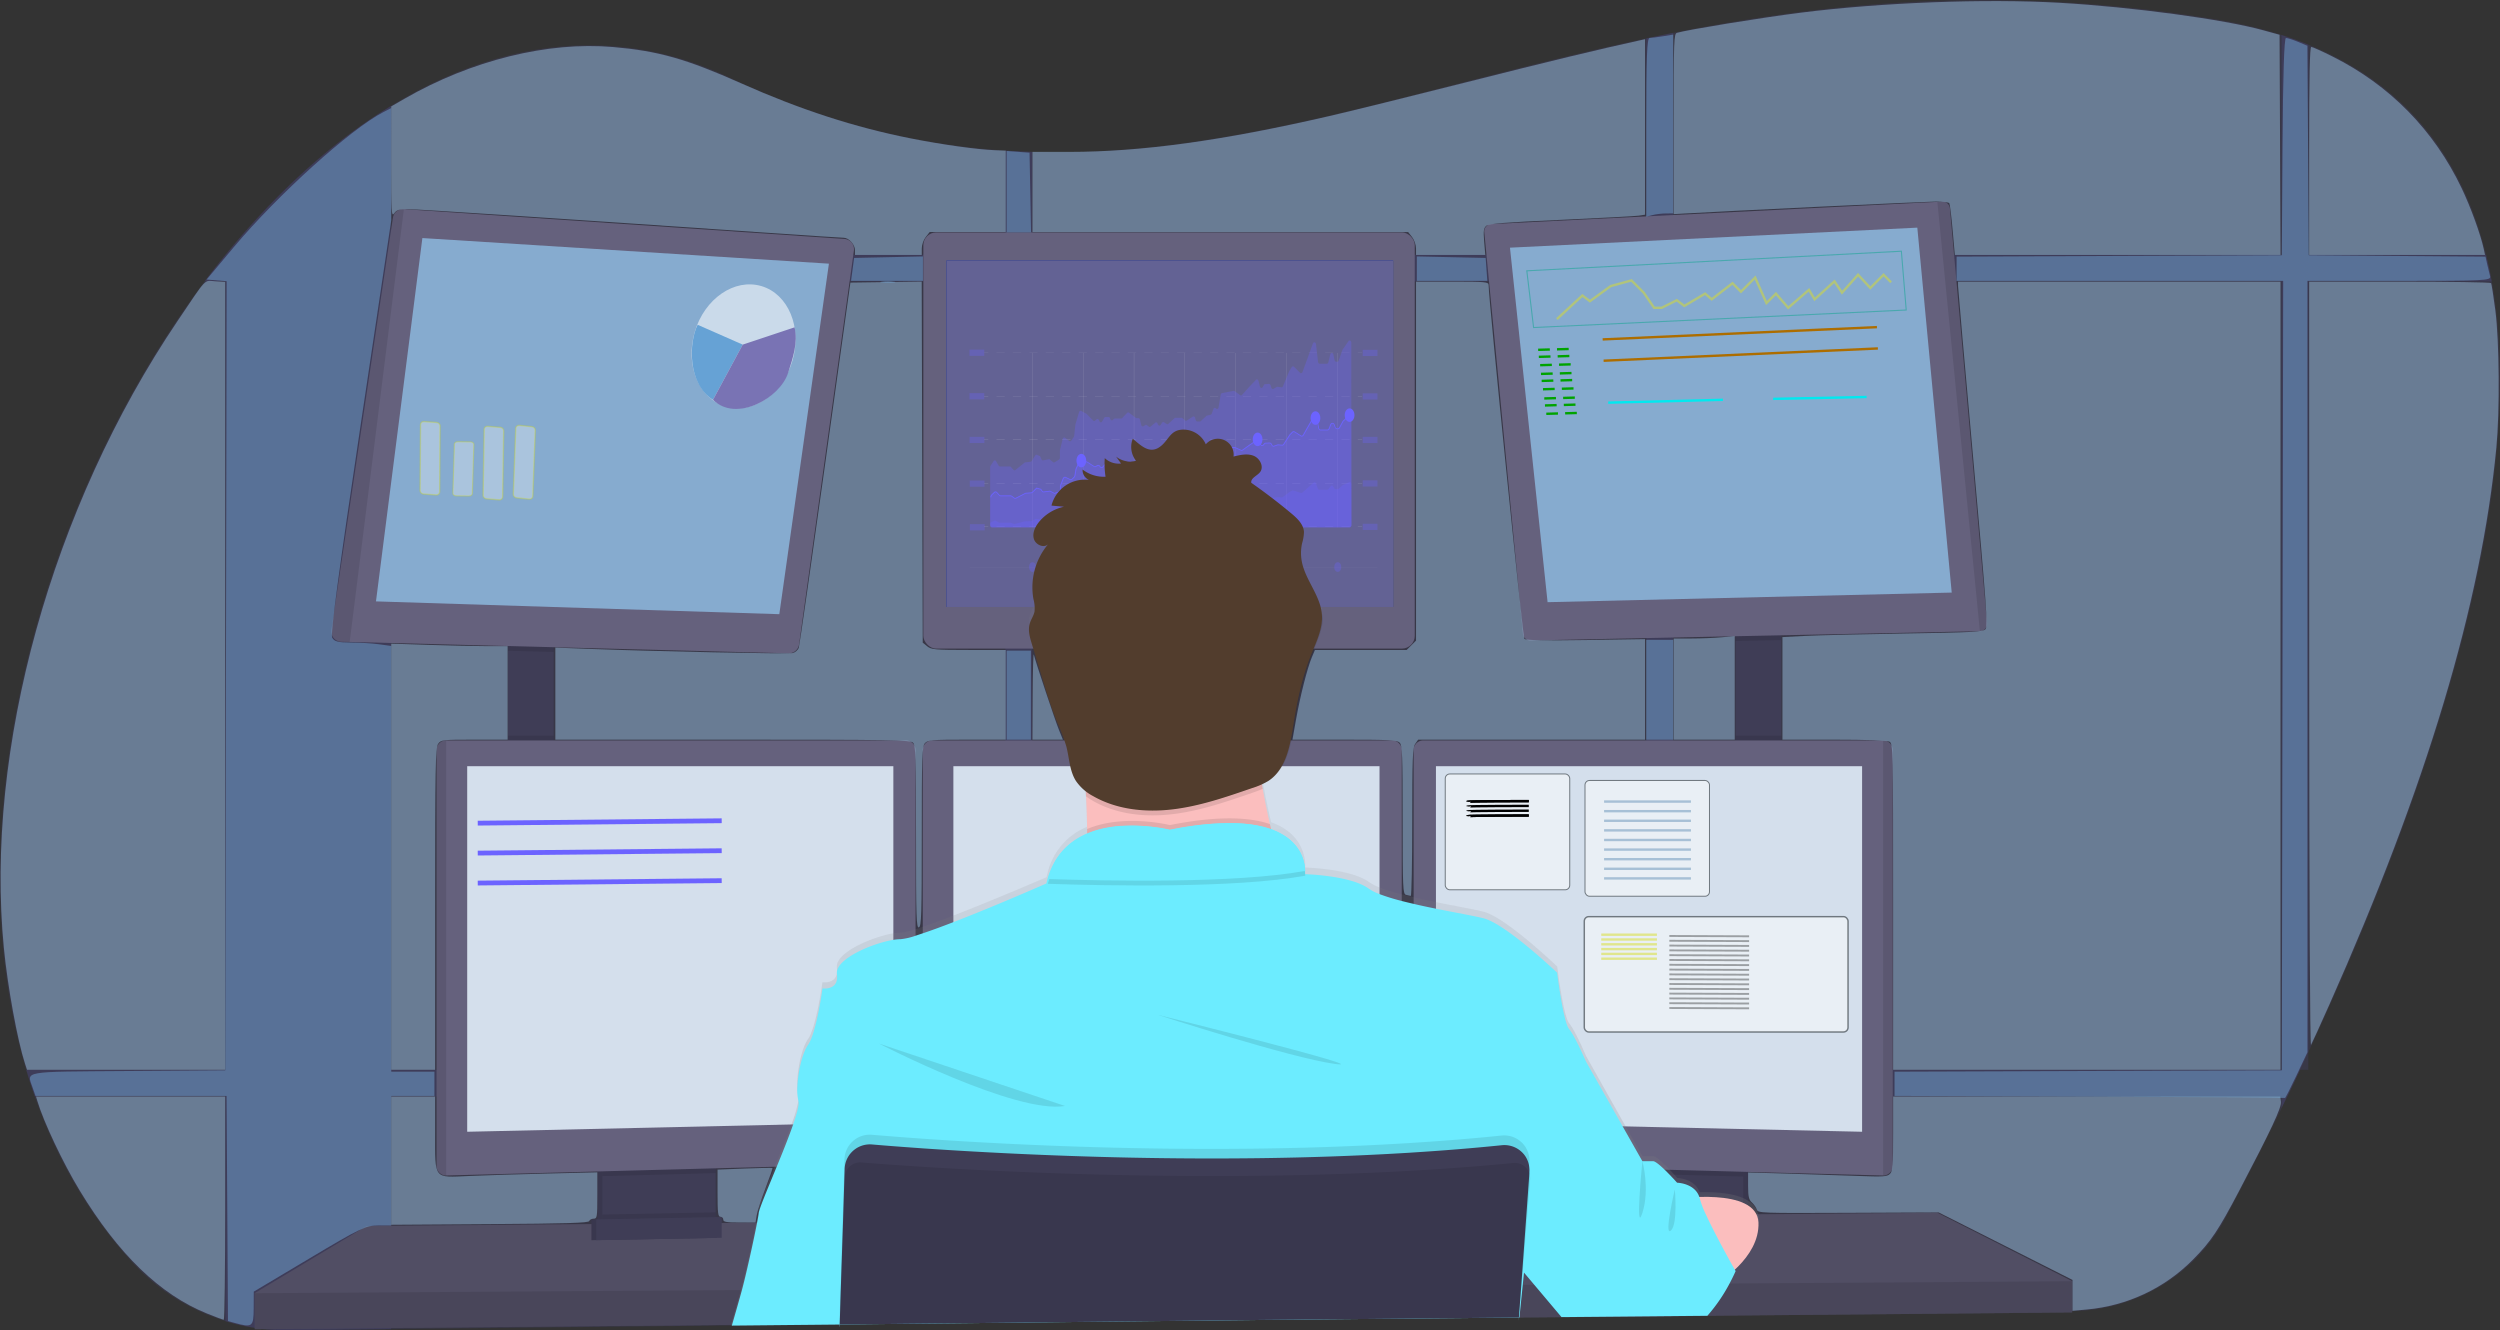 <?xml version="1.0" encoding="UTF-8" standalone="no"?>
<svg
   xmlns:dc="http://purl.org/dc/elements/1.1/"
   xmlns:cc="http://creativecommons.org/ns#"
   xmlns:rdf="http://www.w3.org/1999/02/22-rdf-syntax-ns#"
   xmlns:svg="http://www.w3.org/2000/svg"
   xmlns="http://www.w3.org/2000/svg"
   xmlns:sodipodi="http://sodipodi.sourceforge.net/DTD/sodipodi-0.dtd"
   xmlns:inkscape="http://www.inkscape.org/namespaces/inkscape"
   id="59725d3d-bdd8-4af0-9b66-49b8d09410bc"
   width="1041.3"
   height="554.17"
   data-name="Layer 1"
   version="1.1"
   viewBox="0 0 1041.3 554.17"
   sodipodi:docname="trading-optimised-lightblue.svg"
   inkscape:version="1.0.2-2 (e86c870879, 2021-01-15)">
  <rect x="0" y="0" width="1041.3" height="554.17" fill="#333333" stroke="none"/>
  <sodipodi:namedview
     pagecolor="#ffffff"
     bordercolor="#666666"
     borderopacity="1"
     objecttolerance="10"
     gridtolerance="10"
     guidetolerance="10"
     inkscape:pageopacity="0"
     inkscape:pageshadow="2"
     inkscape:window-width="1920"
     inkscape:window-height="1001"
     id="namedview1883"
     showgrid="false"
     inkscape:zoom="0.88957058"
     inkscape:cx="642.97226"
     inkscape:cy="273.24694"
     inkscape:window-x="-9"
     inkscape:window-y="-9"
     inkscape:window-maximized="1"
     inkscape:current-layer="59725d3d-bdd8-4af0-9b66-49b8d09410bc"
     inkscape:document-rotation="0" />
  <defs
     id="defs1404">
    <linearGradient
       id="dff037aa-d578-4bab-81e7-399360663117"
       x1="597.75"
       x2="597.75"
       y1="725.44"
       y2="347.69"
       gradientUnits="userSpaceOnUse">
      <stop
         stop-color="gray"
         stop-opacity=".25"
         offset="0"
         id="stop1397" />
      <stop
         stop-color="gray"
         stop-opacity=".12"
         offset=".54"
         id="stop1399" />
      <stop
         stop-color="gray"
         stop-opacity=".1"
         offset="1"
         id="stop1401" />
    </linearGradient>
  </defs>
  <title
     id="title1406">programming</title>
  <path
     transform="translate(-79.34 -172.91)"
     d="M1040.82,611.12q-1.74,3.75-3.47,7.4-2.7,5.67-5.33,11.12c-.78,1.61-1.56,3.19-2.32,4.77-8.6,17.57-16.63,33.11-23.45,45.89A73.21,73.21,0,0,1,942.44,719l-151.65,1.65h-1.6l-13,.14-11.12.12-34.1.37-1.38,0-17.36.19h-.53l-107,1.16-95.51,1-11.11.12-69,.75H429l-44.75.48h-.48l-141.5,1.53-42.33.46a88.07,88.07,0,0,1-26.67-3.82,86.39,86.39,0,0,1-39.09-24.75C116,678.37,102.75,655,93.85,629.64q-1.93-5.49-3.6-11.12C59.44,514.37,97,380,164.6,290.08q4.25-5.64,8.64-11l.07-.08c20.79-25.52,44.1-46.84,68.93-62,44-26.91,92.75-34.49,140.7-11.9,40.57,19.12,78.45,28.11,115.17,30.55,3.71.24,7.42.42,11.11.53,84.23,2.65,163.17-27.7,255.87-47.29,3.69-.78,7.39-1.55,11.12-2.28,66.13-13.16,139.49-20.1,226.73-5.51a189.09,189.09,0,0,1,26.76,6.4q5.77,1.86,11.12,4c41.64,16.94,64.35,48.24,74,87.46q1.37,5.46,2.37,11.11C1134.3,384.41,1084.19,518.23,1040.82,611.12Z"
     fill="#6c63ff"
     opacity=".1"
     id="path1408" />
  <g
     fill="#6c63ff"
     opacity=".1"
     id="g1422">
    <path
       transform="translate(-79.34 -172.91)"
       d="M242.24,217V726.62l-42.33.46a88.07,88.07,0,0,1-26.67-3.82V279h.07C194.1,253.45,217.41,232.13,242.24,217Z"
       id="path1410" />
    <path
       transform="translate(-79.34 -172.91)"
       d="m1117.2 290.08h-952.64q4.25-5.64 8.64-11v-0.08h941.63q1.37 5.43 2.37 11.08z"
       id="path1412" />
    <path
       transform="translate(-79.34 -172.91)"
       d="m1040.8 191.51v427h-3.47q-2.7 5.67-5.33 11.12c-0.78 1.61-1.56 3.19-2.32 4.77v-446.93q5.77 1.86 11.12 4.04z"
       id="path1414" />
    <path
       transform="translate(-79.34 -172.91)"
       d="m776.21 186.58v534.25l-11.12 0.12v-532.09c3.69-0.78 7.39-1.55 11.12-2.28z"
       id="path1416" />
    <path
       transform="translate(-79.34 -172.91)"
       d="m509.22 236.15v487.58l-11.11 0.12v-488.23c3.71 0.24 7.42 0.38 11.11 0.53z"
       id="path1418" />
    <path
       transform="translate(-79.34 -172.91)"
       d="M1037.35,618.52q-2.7,5.67-5.33,11.12H93.85q-1.93-5.49-3.6-11.12Z"
       id="path1420" />
  </g>
  <rect
     x="211.6"
     y="265.83"
     width="19"
     height="57.66"
     fill="#3f3d56"
     id="rect1424" />
  <rect
     x="722.93"
     y="262.83"
     width="19"
     height="61"
     fill="#3f3d56"
     id="rect1426" />
  <polygon
     points="863.1 533.65 863.1 546.65 711.18 548.05 709.56 548.08 651.82 548.61 650.44 548.63 632.89 548.78 632.37 548.78 525.39 549.77 349.78 551.4 349.63 551.4 304.98 551.82 304.5 551.83 106.1 553.65 106.1 538.65 152.75 510.65 246.35 509.87 248.35 509.86 249.01 509.85 251.01 509.82 295.95 509.45 297.96 509.44 298.6 509.43 300.6 509.42 315.01 509.3 315.39 509.29 350.94 508.99 351.23 508.99 628.63 506.65 635.42 506.6 636.1 506.6 641.28 506.55 678.93 506.24 680.93 506.21 682.78 506.19 683.74 506.19 695.45 506.1 697.77 506.07 700.88 506.05 710.63 505.96 726.1 505.83 728.1 505.81 731.58 505.79 732.23 505.79 806.94 505.15"
     fill="#65617d"
     id="polygon1428" />
  <polygon
     points="863.1 533.65 863.1 546.65 711.18 548.05 709.56 548.08 651.82 548.61 650.44 548.63 632.89 548.78 632.37 548.78 525.39 549.77 349.78 551.4 349.63 551.4 304.98 551.82 304.5 551.83 106.1 553.65 106.1 538.65 152.75 510.65 246.35 509.87 248.35 509.86 249.01 509.85 251.01 509.82 295.95 509.45 297.96 509.44 298.6 509.43 300.6 509.42 315.01 509.3 315.39 509.29 350.94 508.99 351.23 508.99 628.63 506.65 635.42 506.6 636.1 506.6 641.28 506.55 678.93 506.24 680.93 506.21 682.78 506.19 683.74 506.19 695.45 506.1 697.77 506.07 700.88 506.05 710.63 505.96 726.1 505.83 728.1 505.81 731.58 505.79 732.23 505.79 806.94 505.15"
     opacity=".2"
     id="polygon1430" />
  <path
     transform="translate(-79.34 -172.91)"
     d="M375.44,656.57v24.49a6.13,6.13,0,0,1-3.5,5.54,6,6,0,0,1-2.5.6l-34.9.74a6,6,0,0,1-2.7-.57,6.12,6.12,0,0,1-3.57-5.57V656.57Z"
     fill="#3f3d56"
     id="path1432" />
  <path
     transform="translate(-79.34 -172.91)"
     d="M375.44,656.57v24.49a6.13,6.13,0,0,1-3.5,5.54,6,6,0,0,1-2.5.6l-34.9.74a6,6,0,0,1-2.7-.57,6.12,6.12,0,0,1-3.57-5.57V656.57Z"
     opacity=".1"
     id="path1434" />
  <path
     transform="translate(-79.34 -172.91)"
     d="M377.44,656.57v24.49a6.13,6.13,0,0,1-3.5,5.54,6,6,0,0,1-2.5.6l-34.9.74a6,6,0,0,1-2.7-.57,6.12,6.12,0,0,1-3.57-5.57V656.57Z"
     fill="#3f3d56"
     id="path1436" />
  <rect
     x="680.93"
     y="483.66"
     width="47.17"
     height="31.5"
     fill="#3f3d56"
     id="rect1438" />
  <rect
     x="680.93"
     y="483.66"
     width="47.17"
     height="31.5"
     opacity=".1"
     id="rect1440" />
  <rect
     x="678.93"
     y="483.66"
     width="47.17"
     height="31.5"
     fill="#3f3d56"
     id="rect1442" />
  <polygon
     points="230.6 265.82 230.6 271.55 211.6 271.06 211.6 265.82"
     opacity=".1"
     id="polygon1444" />
  <path
     transform="translate(-79.34 -172.91)"
     d="m435 277.31-22.83 164a4.3 4.3 0 0 1-4.37 3.71l-182.8-4.74-3.47-0.09a4.3 4.3 0 0 1-4.16-4.87l25.63-171.68a4.3 4.3 0 0 1 4.54-3.63l183.46 12.42a4.29 4.29 0 0 1 4 4.88z"
     fill="#65617d"
     id="path1446" />
  <polygon
     points="175.93 99.16 156.6 250.49 324.6 255.82 345.26 109.82"
     fill="#86abcf"
     id="polygon1448" />
  <rect
     x="384.6"
     y="96.82"
     width="204.67"
     height="173.33"
     rx="5.33"
     ry="5.33"
     fill="#65617d"
     id="rect1450" />
  <rect
     x="394.26"
     y="108.49"
     width="186"
     height="144.33"
     fill="#092596"
     id="rect1452" />
  <polygon
     points="741.93 262.82 741.93 266.61 722.93 267 722.93 262.82"
     opacity=".1"
     id="polygon1454" />
  <path
     transform="translate(-79.34 -172.91)"
     d="M907,432.53a3.08,3.08,0,0,1-3,3.28L716.8,439.68a3.08,3.08,0,0,1-3.13-2.79L697.58,269.61a3.08,3.08,0,0,1,2.92-3.37L886.28,257l2-.1a3.07,3.07,0,0,1,3.22,2.8Z"
     fill="#65617d"
     id="path1456" />
  <polygon
     points="628.93 103.16 798.6 94.82 812.93 246.82 644.6 250.82"
     fill="#86abcf"
     id="polygon1458" />
  <path
     transform="translate(-79.34 -172.91)"
     d="M907,432.53a3.08,3.08,0,0,1-3,3.28L886.28,257l2-.1a3.07,3.07,0,0,1,3.22,2.8Z"
     opacity=".1"
     id="path1460" />
  <path
     transform="translate(-79.34 -172.91)"
     d="M247.57,260,225,440.28l-3.47-.09a4.3,4.3,0,0,1-4.16-4.87L243,263.64A4.3,4.3,0,0,1,247.57,260Z"
     opacity=".1"
     id="path1462" />
  <rect
     x="211.6"
     y="306.41"
     width="19"
     height="17.08"
     opacity=".1"
     id="rect1464" />
  <polygon
     points="298.1 483.65 298.1 488.62 250.93 489.88 250.93 483.65"
     opacity=".1"
     id="polygon1466" />
  <path
     transform="translate(-79.34 -172.91)"
     d="m460.69 485.27v168.2a4 4 0 0 1-3.85 3.95l-191.65 5.1h-0.05a4 4 0 0 1-3.95-3.95v-173.3a4 4 0 0 1 3.95-3.95h191.6a4 4 0 0 1 3.95 3.95z"
     fill="#65617d"
     id="path1468" />
  <path
     transform="translate(-79.34 -172.91)"
     d="M265.19,481.32v181.2h-.05a4,4,0,0,1-3.95-3.95V485.27a4,4,0,0,1,3.95-3.95Z"
     opacity=".1"
     id="path1470" />
  <polygon
     points="194.6 319.15 372.1 319.15 372.1 467.4 194.6 471.4"
     fill="#d4dfec"
     id="polygon1472" />
  <rect
     x="722.93"
     y="306.41"
     width="19"
     height="17.42"
     opacity=".1"
     id="rect1474" />
  <polygon
     points="726.1 483.65 726.1 490.06 678.93 488.8 678.93 483.65"
     opacity=".1"
     id="polygon1476" />
  <path
     transform="translate(-79.34 -172.91)"
     d="m867.69 485.27v173.3a4 4 0 0 1-4 3.95l-191.69-5.1a4 4 0 0 1-3.85-3.95v-168.2a4 4 0 0 1 3.95-3.95h191.6a4 4 0 0 1 3.99 3.95z"
     fill="#65617d"
     id="path1478" />
  <path
     transform="translate(-79.34 -172.91)"
     d="m867.69 485.27v173.3a4 4 0 0 1-4 3.95v-181.2a4 4 0 0 1 4 3.95z"
     opacity=".1"
     id="path1480" />
  <polygon
     points="775.6 319.15 598.1 319.15 598.1 467.4 775.6 471.4"
     fill="#d4dfec"
     id="polygon1482" />
  <path
     transform="translate(-79.34 -172.91)"
     d="m663.19 485.27v168.2a4 4 0 0 1-3.85 3.95l-191.65 5.1a4 4 0 0 1-4-3.95v-173.3a4 4 0 0 1 3.95-3.95h191.6a4 4 0 0 1 3.95 3.95z"
     fill="#65617d"
     id="path1484" />
  <polygon
     points="397.1 319.15 574.6 319.15 574.6 467.4 397.1 471.4"
     fill="#d4dfec"
     id="polygon1486" />
  <polygon
     points="863.1 533.65 863.1 546.65 711.18 548.05 709.56 548.08 651.82 548.61 650.44 548.63 632.89 548.78 632.37 548.78 525.39 549.77 349.78 551.4 349.63 551.4 304.98 551.82 304.5 551.83 106.1 553.65 106.1 538.65 308.61 537.32 309.09 537.32 350.08 537.04 350.27 537.04 633.35 535.17 633.64 535.17 633.81 535.16 634.28 535.16 639.07 535.13 640.53 535.13 715.02 534.63 719.42 534.61 720.4 534.6"
     opacity=".1"
     id="polygon1488" />
  <circle
     cx="487.26"
     cy="272.16"
     r="51.33"
     fill="#fbbebe"
     id="circle1490" />
  <path
     transform="translate(-79.34 -172.91)"
     d="M383.74,725.09c0-.11.06-.23.1-.35,1-3.59,2.78-9.66,4.11-14.51.17-.6.33-1.19.48-1.75,1.47-5.47,4.33-18.28,5.92-26.27.56-2.81,1-5,1.09-6.1.2-1.69,3.21-8.92,6.62-17.23,2.39-5.84,5-12.22,6.91-17.6a61.38,61.38,0,0,0,2.93-9.85,5.1,5.1,0,0,0,0-2.13,14.69,14.69,0,0,1-.48-3.5v0c-.23-6.2,1.62-16,4.48-20.11,3.5-5,6-23.66,6-23.66s5.18.75,6-3.53a6.15,6.15,0,0,0,.1-1.4,7.41,7.41,0,0,0-.09-1.11c-.89-6.24,14.72-12.88,23.5-14.31a19.67,19.67,0,0,1,3-.28,27.24,27.24,0,0,0,6.25-1.44q1.4-.43,3-1c3.68-1.24,8.08-2.88,12.75-4.68,17.56-6.81,38.82-16,38.82-16,.15-.71.32-1.39.51-2.06a27.71,27.71,0,0,1,16.35-18.93h0c0-.66,0-1.33,0-2,0-3.45-.15-7-.3-10.54,0-.69-.06-1.38-.1-2.07,0-.2,0-.41,0-.61s0-.35,0-.52c0-.7-.07-1.4-.11-2.09l-.18-.14a16.41,16.41,0,0,1-3.9-4.2,15.27,15.27,0,0,1-1.42-3c-1.25-3.39-1.54-7.17-2.38-10.75l-.18-.74a84,84,0,0,0-4-10.58c-2.21-5.42-3.91-11-5.6-16.65q-1.54-5.13-3.11-10.28l-1.58-5.24c-.3-1-.6-2-.83-3v0a13.27,13.27,0,0,1-.26-1.4,0,0,0,0,1,0,0,10,10,0,0,1,.24-4.61,32.09,32.09,0,0,1,1.32-3,7.87,7.87,0,0,0,.5-1.38v0a3,3,0,0,0,.08-.32,5.65,5.65,0,0,0,.11-1.08,18.46,18.46,0,0,0-.52-3.89.07.07,0,0,1,0-.05,2.56,2.56,0,0,0-.05-.27,25.48,25.48,0,0,1-.36-3,28.45,28.45,0,0,1,3.47-15.57l.19-.36a25.22,25.22,0,0,1,1.84-2.78h0c.31-.42.63-.82,1-1.22-1.4,1.34-3.7.75-5-.69a3.61,3.61,0,0,1-.55-.75,3.81,3.81,0,0,1-.23-.45c-.05-.12-.09-.25-.13-.38-.7-2.45.52-5.06,2.12-7.05a18.49,18.49,0,0,1,5.74-4.7h0a3.84,3.84,0,0,1,.4-.21,17.12,17.12,0,0,1,2.64-1.06h0a15.06,15.06,0,0,1,1.63-.44l-3.71-.34-1.5-.14a14.49,14.49,0,0,1,13-10.91h1.08a11.73,11.73,0,0,1,1.57.13,4.44,4.44,0,0,1-2.65-4.33,14.41,14.41,0,0,0,9.19,3.06h.38a30,30,0,0,1-.34-3.27h0a0,0,0,0,1,0,0,0,0,0,0,1,0,0,33.19,33.19,0,0,1,0-4.46,8.44,8.44,0,0,0,6.78,2.26l-2.08-2.9a9.49,9.49,0,0,0,6.56,2.05l.48-.05a7,7,0,0,0,1.19-.23l.09,0c-.19-.24-.36-.49-.53-.75l-.06-.12a9.67,9.67,0,0,1-1-2.09,6.59,6.59,0,0,1-.24-.87h0a8.75,8.75,0,0,1,.45-5.45c3.23,2.7,6.77,6.39,11,3.6s4.37-7.91,11-7.39a10.2,10.2,0,0,1,8.41,6.12,6.75,6.75,0,0,1,7.67-1.75,6.85,6.85,0,0,1,3.88,6.89c2.75-.69,5.71-1.37,8.35-.33s4.34,4.41,2.84,6.66a1.43,1.43,0,0,1-.14.2c-1.23,1.59-3.95,2.46-3.66,4.46l.42.3,1.3.94a.05.05,0,0,1,0,0q7.65,5.52,14.9,11.6c2.48,2.08,5.12,4.58,5.29,7.83a8.64,8.64,0,0,1-.24,2.37h0c-.16.78-.38,1.56-.55,2.34a19.51,19.51,0,0,0-.34,6.05h0c.07.59.16,1.17.27,1.76,1.53,7.73,7.71,14.11,8.32,22l0,.56a17.78,17.78,0,0,1-.07,2.53c-.46,4.8-2.68,9.41-4.48,14-.11.28-.22.56-.32.84-3.47,9-5.47,18.59-7,28.16a100.26,100.26,0,0,1-2,10.09A26.73,26.73,0,0,1,611,492.07a16.22,16.22,0,0,1-3.36,3,18.67,18.67,0,0,1-2.65,1.41s0,0,0,.06c.11.61.2,1.22.31,1.83.06.32.11.64.17,1h0a.14.14,0,0,0,0,.06c.84,4.73,1.8,9.36,2.81,13.76l.51,2.19c12.6,4.55,14.09,13.87,14.18,17.44a9.64,9.64,0,0,1,0,1.43s19,.5,26.5,6a20.34,20.34,0,0,0,4.51,2.3,83,83,0,0,0,9.25,2.89c1.61.42,3.29.83,5,1.23,3,.69,6.18,1.36,9.25,2,8.19,1.65,15.9,3,19.81,4,9.33,2.36,30.67,22.82,30.67,22.82s2.5,20.64,5,23.65,7,13.59,7,13.59l16.54,29.41,7,12.37h4.5c.62,0,1.84.88,3.21,2.1,1.19,1.06,2.51,2.38,3.67,3.58l1.92,2.05,1.2,1.33s7.27.18,9.24,5.93c5.92-.17,13.19.22,18.28,2.5a14.14,14.14,0,0,1,2,1.08,8.68,8.68,0,0,1,4.13,5.66,8.34,8.34,0,0,1,.18,1.44c0,.57,0,1.14,0,1.7-.36,7.57-5.29,13.87-9.82,18.11l.32.57s-.15.36-.44,1c-.08.19-.18.4-.29.64h0c-.59,1.26-1.53,3.15-2.76,5.36a63.31,63.31,0,0,1-9.57,13.17l-.29.3-57.74.53-.17-.2L719.87,708l-5.57-6.64-.17-.21-.16,1.59-.54,5.3-1.3,12.81-.07.64,0,.17-.15,1.48.11-1.48h-.29l-107,1L429.11,724.6l0,.84h-.14l0-.84-44.75.48Z"
     fill="url(#dff037aa-d578-4bab-81e7-399360663117)"
     id="path1492" />
  <path
     transform="translate(-79.34 -172.91)"
     d="M617.94,550.07s-99.5,12-90,0c3.44-4.34,4.39-17.2,4.2-31.85-.06-4.45-.22-9.06-.45-13.65-1.1-22-3.75-43.5-3.75-43.5s87-41,77-8.5c-4,13.13-2.69,31.57.35,48.88.89,5.05,1.92,10,3,14.7A344.67,344.67,0,0,0,617.94,550.07Z"
     fill="#fbbebe"
     id="path1494" />
  <path
     transform="translate(-79.34 -172.91)"
     d="m617.94 550.07s-99.5 12-90 0c3.44-4.34 4.39-17.2 4.2-31.85 15.17-6.48 34.47-1.65 34.47-1.65 20.32-4.05 33.35-3.26 41.68-0.42a344.67 344.67 0 0 0 9.65 33.92z"
     opacity=".1"
     id="path1496" />
  <path
     transform="translate(-79.34 -172.91)"
     d="M429.08,725.44l0-.84,175.62-1.91,107-1H712l-.11,1.48.15-1.48h.19l0-.17,1.37-13.45.52-5.09.16-1.59.14-1.33,6.18-20.61,6.18-20.58,5.2-17.33,7.94-26.48s-4.5-10.5-7-13.5-5-23.5-5-23.5-21.34-20.33-30.67-22.67c-3.91-1-11.63-2.33-19.83-4-3.07-.62-6.22-1.28-9.25-2-1.71-.39-3.39-.8-5-1.21a87.91,87.91,0,0,1-9.25-2.86,20.7,20.7,0,0,1-4.5-2.29c-7.35-5.39-25.77-6-26.48-6h0a.42.42,0,0,1,0-.07v-.09a10.26,10.26,0,0,0,0-1.26c0-.4,0-.87-.09-1.4,0-.16,0-.33-.07-.5-.05-.36-.11-.74-.2-1.14a5,5,0,0,0-.12-.53,17.21,17.21,0,0,0-1.25-3.49c-.07-.16-.16-.33-.24-.49a18.25,18.25,0,0,0-1.7-2.63c-.13-.17-.27-.35-.42-.52a19.58,19.58,0,0,0-2.72-2.64c-.27-.21-.55-.43-.84-.63a4.67,4.67,0,0,0-.51-.36l-.89-.58-.83-.48c-.73-.4-1.5-.79-2.34-1.16-.26-.12-.54-.23-.82-.34s-.72-.28-1.09-.42l-.06,0L608,518c-.57-.19-1.15-.36-1.76-.53l-.93-.24-1-.23-1-.21c-1-.2-2.07-.38-3.19-.52l-1.14-.14-1.17-.12-1.21-.1-1.72-.1-2-.07a124.68,124.68,0,0,0-26.24,2.79,72.27,72.27,0,0,0-18.26-1.68l-.87,0-1,.06-.64,0-1.29.12c-.43,0-.87.09-1.3.15s-.88.11-1.31.18l-.66.11c-.65.11-1.31.23-2,.37q-.33.06-.66.15c-.87.19-1.74.42-2.6.68-.43.12-.86.26-1.29.41-.22.06-.43.14-.64.22l-.64.23-.63.25-.75.3c-.38.16-.75.33-1.12.51-.21.09-.42.19-.62.3s-.41.2-.6.31a27.75,27.75,0,0,0-6.21,4.38l-.51.49-.5.51c-.17.17-.33.35-.49.53a23.82,23.82,0,0,0-1.82,2.25c-.16.21-.31.42-.46.64a26.69,26.69,0,0,0-1.72,2.92c-.13.24-.25.49-.37.73a32.7,32.7,0,0,0-2,5.25q-.28,1-.51,2S494,550.24,476.44,557c-4.67,1.8-9.07,3.43-12.75,4.66-1.07.36-2.07.69-3,1a26.7,26.7,0,0,1-6.25,1.44,19.67,19.67,0,0,0-3,.28c-8.07,1.31-21.9,7-23.41,12.71a3.69,3.69,0,0,0-.1,1.4s0,.07,0,.11c1,7-6,6-6,6s-2.5,18.5-6,23.5c-2.53,3.6-4.26,11.63-4.48,17.69v0a19.61,19.61,0,0,0,.44,5.63c0,.05,0,.1,0,.14.4,1.34-.56,5-2.19,9.69-1.77,5.15-4.35,11.55-6.83,17.59-3.74,9.12-7.26,17.4-7.48,19.22-.09.81-.35,2.26-.71,4.13-1.46,7.62-4.7,22.13-6.3,28-1.19,4.38-2.92,10.38-4.11,14.5,0,.12-.07.24-.1.35L429,724.6l0,.84h.14Z"
     fill="#6cecff"
     id="path1498" />
  <path
     transform="translate(-79.34 -172.91)"
     d="m445.44 607.57s57 29.5 77.5 26z"
     opacity=".1"
     id="path1500" />
  <path
     transform="translate(-79.34 -172.91)"
     d="m561.44 595.57s55.5 18 74 20.5-74-20.5-74-20.5z"
     opacity=".1"
     id="path1502" />
  <path
     transform="translate(-79.34 -172.91)"
     d="m623 537.65c-29 5.34-83.6 4.19-107.2 3.38 8.65-31 50.83-20.46 50.83-20.46 52.21-10.42 56.21 11.2 56.37 17.08z"
     opacity=".1"
     id="path1504" />
  <path
     transform="translate(-79.34 -172.91)"
     d="m623 535.65c-29 5.34-83.6 4.19-107.2 3.38 8.65-31 50.83-20.46 50.83-20.46 52.21-10.42 56.21 11.2 56.37 17.08z"
     fill="#6cecff"
     id="path1506" />
  <path
     transform="translate(-79.34 -172.91)"
     d="m776.94 672.32s34.16-5.25 34.83 9.75-17.42 25.48-17.42 25.48z"
     fill="#fbbebe"
     id="path1508" />
  <path
     transform="translate(-79.34 -172.91)"
     d="m605.29 501.45a47 47 0 0 1-4.5 1.74c-10.78 3.72-21.65 7.47-33 8.83s-23.26 0.16-33.16-5.5a28.77 28.77 0 0 1-3-1.95c-1.1-22-3.75-43.5-3.75-43.5s87-41 77-8.5c-3.98 13.13-2.63 31.57 0.41 48.88z"
     opacity=".1"
     id="path1510" />
  <path
     transform="translate(-79.34 -172.91)"
     d="M802.27,702.32s-.89,2.12-2.53,5.19a69,69,0,0,1-9,13.17l-.27.29-1.62,0-57.74.53-1.38,0-.17-.2-11.2-13.29L714.14,703l-.17-.21-.36-.42-.2-.24-.26-.31-8.21-9.74,3-12.5,5.11-21.06.13-.51,1-4,.71-3,2.38-9.78,8.16-33.65,14.5,7.5,15.29,27,8.21,14.5h4.5c.85,0,2.8,1.64,4.76,3.53.7.67,1.4,1.38,2,2,1.78,1.84,3.19,3.42,3.19,3.42s7.29.16,9.25,5.9a7,7,0,0,1,.25.85,40.3,40.3,0,0,0,2.53,6.56c1.29,2.81,2.91,6,4.55,9.19,3.05,5.85,6.15,11.42,7.29,13.44l.14.25Z"
     fill="#6cecff"
     id="path1512" />
  <path
     transform="translate(-79.34 -172.91)"
     d="M716.37,657.17l-.1,1.43v.1l-.17,2.3-1.33,18.51-1.61,22.3-.46,6.28-1,13.44v.17l-107,1L429.11,724.6l0,.84h-.14l0-.84v-.28l.45-14.36.86-28.06.74-23.79.07-2.37a10.53,10.53,0,0,1,11.42-10.17c4.72.4,10.85.89,18.18,1.41l3,.22c42.33,2.94,120.56,6.74,199.5,2,1.66-.09,3.33-.19,5-.31,12.24-.77,24.47-1.76,36.58-3a10.53,10.53,0,0,1,11.6,11.23Z"
     opacity=".1"
     id="path1514" />
  <path
     transform="translate(-79.34 -172.91)"
     d="M429.08,725.44l0-.84,175.62-1.91,107-1H712v-.17l1-13.44.43-6,1.64-22.61,1.29-17.9,0-.44a10.62,10.62,0,0,0-.11-2.47.3.3,0,0,0,0-.1,10.39,10.39,0,0,0-2-4.64,10.54,10.54,0,0,0-9.42-4c-12.11,1.24-24.34,2.23-36.58,3-1.67.12-3.34.22-5,.31-78.94,4.69-157.17.89-199.5-2l-3-.22c-7.33-.52-13.46-1-18.18-1.41a10.54,10.54,0,0,0-11.24,8.53,11,11,0,0,0-.18,1.64l-.68,22.16L429.54,710l-.44,14.36v.28l0,.84Z"
     fill="#3f3d56"
     id="path1516" />
  <path
     transform="translate(-79.34 -172.91)"
     d="M716.67,664.18l-1.23,15.33-1.83,22.85-.46,5.72-1,12.81-.06.64v.17h0l-.15,1.48.11-1.48h-.29l-107,1L429.11,724.6v-.28l.49-14.36,1-28.06.64-18.65A6.36,6.36,0,0,1,434.3,658a6.25,6.25,0,0,1,3.78-.9c2.1.17,4.68.37,7.69.59,4.89.36,10.92.78,17.94,1.22,13,.82,29.31,1.7,48,2.42,52,2,122.2,2.67,188.88-3.17,3-.26,6.1-.55,9.13-.84a6.26,6.26,0,0,1,3.48.66,5.16,5.16,0,0,1,.86.54,6.14,6.14,0,0,1,2,2.46,3.56,3.56,0,0,1,.25.61A6.28,6.28,0,0,1,716.67,664.18Z"
     opacity=".1"
     id="path1518" />
  <path
     transform="translate(-79.34 -172.91)"
     d="M377.44,677.87v3.19a6.13,6.13,0,0,1-3.5,5.54l-40.1.77a6.12,6.12,0,0,1-3.57-5.57v-3Z"
     opacity=".1"
     id="path1520" />
  <polygon
     points="298.6 515.57 246.35 516.57 246.35 507.9 298.6 506.9"
     fill="#3f3d56"
     id="polygon1522" />
  <polygon
     points="298.6 515.57 246.35 516.57 246.35 507.9 298.6 506.9"
     opacity=".1"
     id="polygon1524" />
  <polygon
     points="300.6 515.57 248.35 516.57 248.35 507.9 300.6 506.9"
     fill="#3f3d56"
     id="polygon1526" />
  <g
     opacity=".1"
     id="g1546">
    <path
       transform="translate(-79.34 -172.91)"
       d="m552.93 361.56a9.75 9.75 0 0 1-1.89-4.34 9.49 9.49 0 0 0 0.42 4.6 9 9 0 0 0 1.47-0.26z"
       id="path1528" />
    <path
       transform="translate(-79.34 -172.91)"
       d="m540.23 368.2a35.12 35.12 0 0 1-0.37-3.7v3.71z"
       id="path1530" />
    <path
       transform="translate(-79.34 -172.91)"
       d="M621.73,401.57a18.34,18.34,0,0,1,.36-2.65,18,18,0,0,0,.8-4.69,6.16,6.16,0,0,0-.16-1.06c-.17.92-.44,1.84-.64,2.75A19.14,19.14,0,0,0,621.73,401.57Z"
       id="path1532" />
    <path
       transform="translate(-79.34 -172.91)"
       d="m600.93 370.67 1.09 0.79a19.71 19.71 0 0 0 2.57-2.22 3.67 3.67 0 0 0 0.38-3.64 3 3 0 0 1-0.38 0.64c-1.23 1.58-3.95 2.45-3.66 4.43z"
       id="path1534" />
    <path
       transform="translate(-79.34 -172.91)"
       d="M518.76,380.29a12.32,12.32,0,0,0-.87,2.28,18.16,18.16,0,0,1,5-1.89Z"
       id="path1536" />
    <path
       transform="translate(-79.34 -172.91)"
       d="m532.55 369.41a14.83 14.83 0 0 1-1.88-1.23 4.25 4.25 0 0 0 0.09 1.18 11.86 11.86 0 0 1 1.79 0.05z"
       id="path1538" />
    <path
       transform="translate(-79.34 -172.91)"
       d="m630.32 428.33c-0.41 4.85-2.67 9.52-4.5 14.12-3.67 9.22-5.74 19-7.29 28.81-1.39 8.79-3 18.77-10.5 23.64a30 30 0 0 1-6.83 3c-10.78 3.73-21.65 7.47-33 8.83s-23.26 0.17-33.16-5.49a20 20 0 0 1-7.18-6.33c-2.67-4.23-2.72-9.53-4-14.37a82.21 82.21 0 0 0-4-10.52c-2.21-5.38-3.91-11-5.6-16.53q-2.35-7.71-4.69-15.43a28.81 28.81 0 0 1-1.14-4.75c-0.39 2.56 0.37 5.24 1.14 7.75q2.34 7.73 4.69 15.43c1.69 5.57 3.39 11.15 5.6 16.53a82.21 82.21 0 0 1 4 10.52c1.26 4.84 1.31 10.14 4 14.37a20 20 0 0 0 7.18 6.33c9.9 5.66 21.84 6.85 33.16 5.49s22.18-5.1 33-8.83a30 30 0 0 0 6.83-3c7.45-4.87 9.11-14.85 10.5-23.64 1.55-9.81 3.62-19.59 7.29-28.81 2.18-5.48 5-11.05 4.52-16.94 0-0.06-0.02-0.12-0.02-0.18z"
       id="path1540" />
    <path
       transform="translate(-79.34 -172.91)"
       d="m510.63 424.46s0-0.07 0-0.11a14 14 0 0 0-0.46-5.25 26.59 26.59 0 0 1-0.39-3.32 27.35 27.35 0 0 0 0.39 6.32c0.16 0.78 0.34 1.57 0.46 2.36z"
       id="path1542" />
    <path
       transform="translate(-79.34 -172.91)"
       d="M513.68,400a27.74,27.74,0,0,1,2.61-3.67c-1.83,1.75-5.21.19-5.92-2.24a5.83,5.83,0,0,0,0,3A4.39,4.39,0,0,0,513.68,400Z"
       id="path1544" />
  </g>
  <path
     transform="translate(-79.34 -172.91)"
     d="m763.44 656.57s3.17 11.5 0 21.5 0-21.5 0-21.5z"
     opacity=".1"
     id="path1548" />
  <path
     transform="translate(-79.34 -172.91)"
     d="m776.94 668.3s1.33 14.6-1.67 17.19 1.67-17.19 1.67-17.19z"
     opacity=".1"
     id="path1550" />
  <g
     fill="none"
     stroke="#6c63ff"
     stroke-miterlimit="10"
     stroke-width="2"
     id="g1558">
    <line
       x1="198.99"
       x2="300.6"
       y1="342.86"
       y2="341.86"
       id="line1552" />
    <line
       x1="198.99"
       x2="300.6"
       y1="355.33"
       y2="354.34"
       id="line1554" />
    <line
       x1="198.99"
       x2="300.6"
       y1="367.81"
       y2="366.81"
       id="line1556" />
  </g>
  <rect
     x="394.26"
     y="108.49"
     width="186"
     height="144.33"
     fill="#636294"
     stroke-width=".342"
     id="rect1560" />
  <g
     fill="#6c63ff"
     stroke-width=".342"
     id="g1572">
    <rect
       x="403.82"
       y="163.76"
       width="6.138"
       height="2.587"
       opacity=".3"
       id="rect1562" />
    <rect
       x="567.6"
       y="163.84"
       width="6.138"
       height="2.587"
       opacity=".3"
       id="rect1564" />
    <rect
       x="403.87"
       y="181.95"
       width="6.138"
       height="2.587"
       opacity=".3"
       id="rect1566" />
    <rect
       x="403.93"
       y="200.14"
       width="6.138"
       height="2.587"
       opacity=".3"
       id="rect1568" />
    <rect
       x="403.99"
       y="218.32"
       width="6.138"
       height="2.587"
       opacity=".3"
       id="rect1570" />
  </g>
  <g
     transform="matrix(.29 0 0 .403 322.44 33.562)"
     fill="#f2f2f2"
     opacity=".2"
     id="g1586">
    <rect
       x="301.58"
       y="326.2"
       width="6"
       height=".25"
       id="rect1574" />
    <path
       transform="translate(-31.03,-79.42)"
       d="m857.64 405.87h-11.79v-0.25h11.79zm-23.59 0h-11.79v-0.25h11.79zm-23.59 0h-11.8v-0.25h11.8zm-23.59 0h-11.8v-0.25h11.8zm-23.59 0h-11.8v-0.25h11.8zm-23.6 0h-11.79v-0.25h11.79zm-23.59 0h-11.8v-0.25h11.8zm-23.59 0h-11.8v-0.25h11.8zm-23.59 0h-11.8v-0.25h11.8zm-23.6 0h-11.79v-0.25h11.79zm-23.59 0h-11.8v-0.25h11.8zm-23.59 0h-11.8v-0.25h11.8zm-23.59 0h-11.8v-0.25h11.8zm-23.6 0h-11.79v-0.25h11.79zm-23.59 0h-11.79v-0.25h11.79zm-23.59 0h-11.76v-0.25h11.8zm-23.59 0h-11.8v-0.25h11.8zm-23.6 0h-11.79v-0.25h11.79zm-23.59 0h-11.79v-0.25h11.81zm-23.59 0h-11.8v-0.25h11.8zm-23.59 0h-11.8v-0.25h11.8zm-23.6 0h-11.79v-0.25h11.79z"
       id="path1576" />
    <rect
       x="838.41"
       y="326.2"
       width="6"
       height=".25"
       id="rect1578" />
    <rect
       x="301.58"
       y="326.2"
       width="6"
       height=".25"
       id="rect1580" />
    <path
       transform="translate(-31.03,-79.42)"
       d="m857.64 405.87h-11.79v-0.25h11.79zm-23.59 0h-11.79v-0.25h11.79zm-23.59 0h-11.8v-0.25h11.8zm-23.59 0h-11.8v-0.25h11.8zm-23.59 0h-11.8v-0.25h11.8zm-23.6 0h-11.79v-0.25h11.79zm-23.59 0h-11.8v-0.25h11.8zm-23.59 0h-11.8v-0.25h11.8zm-23.59 0h-11.8v-0.25h11.8zm-23.6 0h-11.79v-0.25h11.79zm-23.59 0h-11.8v-0.25h11.8zm-23.59 0h-11.8v-0.25h11.8zm-23.59 0h-11.8v-0.25h11.8zm-23.6 0h-11.79v-0.25h11.79zm-23.59 0h-11.79v-0.25h11.79zm-23.59 0h-11.76v-0.25h11.8zm-23.59 0h-11.8v-0.25h11.8zm-23.6 0h-11.79v-0.25h11.79zm-23.59 0h-11.79v-0.25h11.81zm-23.59 0h-11.8v-0.25h11.8zm-23.59 0h-11.8v-0.25h11.8zm-23.6 0h-11.79v-0.25h11.79z"
       id="path1582" />
    <rect
       x="838.41"
       y="326.2"
       width="6"
       height=".25"
       id="rect1584" />
  </g>
  <rect
     x="403.82"
     y="145.63"
     width="6.138"
     height="2.587"
     fill="#6c63ff"
     opacity=".3"
     stroke-width=".342"
     id="rect1588" />
  <rect
     x="567.6"
     y="145.71"
     width="6.138"
     height="2.587"
     fill="#6c63ff"
     opacity=".3"
     stroke-width=".342"
     id="rect1590" />
  <g
     transform="matrix(.29 0 0 .403 322.44 33.562)"
     fill="#f2f2f2"
     opacity=".2"
     id="g1598">
    <rect
       x="301.58"
       y="281.2"
       width="6"
       height=".25"
       id="rect1592" />
    <path
       transform="translate(-31.03,-79.42)"
       d="m857.64 360.87h-11.79v-0.25h11.79zm-23.59 0h-11.79v-0.25h11.79zm-23.59 0h-11.8v-0.25h11.8zm-23.59 0h-11.8v-0.25h11.8zm-23.59 0h-11.8v-0.25h11.8zm-23.6 0h-11.79v-0.25h11.79zm-23.59 0h-11.8v-0.25h11.8zm-23.59 0h-11.8v-0.25h11.8zm-23.59 0h-11.8v-0.25h11.8zm-23.6 0h-11.79v-0.25h11.79zm-23.59 0h-11.8v-0.25h11.8zm-23.59 0h-11.8v-0.25h11.8zm-23.59 0h-11.8v-0.25h11.8zm-23.6 0h-11.79v-0.25h11.79zm-23.59 0h-11.79v-0.25h11.79zm-23.59 0h-11.76v-0.25h11.8zm-23.59 0h-11.8v-0.25h11.8zm-23.6 0h-11.79v-0.25h11.79zm-23.59 0h-11.79v-0.25h11.81zm-23.59 0h-11.8v-0.25h11.8zm-23.59 0h-11.8v-0.25h11.8zm-23.6 0h-11.79v-0.25h11.79z"
       id="path1594" />
    <rect
       x="838.41"
       y="281.2"
       width="6"
       height=".25"
       id="rect1596" />
  </g>
  <rect
     x="567.6"
     y="181.95"
     width="6.138"
     height="2.587"
     fill="#6c63ff"
     opacity=".3"
     stroke-width=".342"
     id="rect1600" />
  <g
     transform="matrix(.29 0 0 .403 322.44 33.562)"
     fill="#f2f2f2"
     opacity=".2"
     id="g1614">
    <rect
       x="301.58"
       y="371.14"
       width="6"
       height=".25"
       id="rect1602" />
    <path
       transform="translate(-31.03,-79.42)"
       d="m857.64 450.8h-11.79v-0.25h11.79zm-23.59 0h-11.79v-0.25h11.79zm-23.59 0h-11.8v-0.25h11.8zm-23.59 0h-11.8v-0.25h11.8zm-23.59 0h-11.8v-0.25h11.8zm-23.6 0h-11.79v-0.25h11.79zm-23.59 0h-11.8v-0.25h11.8zm-23.59 0h-11.8v-0.25h11.8zm-23.59 0h-11.8v-0.25h11.8zm-23.6 0h-11.79v-0.25h11.79zm-23.59 0h-11.8v-0.25h11.8zm-23.59 0h-11.8v-0.25h11.8zm-23.59 0h-11.8v-0.25h11.8zm-23.6 0h-11.79v-0.25h11.79zm-23.59 0h-11.79v-0.25h11.79zm-23.59 0h-11.76v-0.25h11.8zm-23.59 0h-11.8v-0.25h11.8zm-23.6 0h-11.79v-0.25h11.79zm-23.59 0h-11.79v-0.25h11.81zm-23.59 0h-11.8v-0.25h11.8zm-23.59 0h-11.8v-0.25h11.8zm-23.6 0h-11.79v-0.25h11.79z"
       id="path1604" />
    <rect
       x="838.41"
       y="371.14"
       width="6"
       height=".25"
       id="rect1606" />
    <rect
       x="301.58"
       y="371.14"
       width="6"
       height=".25"
       id="rect1608" />
    <path
       transform="translate(-31.03,-79.42)"
       d="m857.64 450.8h-11.79v-0.25h11.79zm-23.59 0h-11.79v-0.25h11.79zm-23.59 0h-11.8v-0.25h11.8zm-23.59 0h-11.8v-0.25h11.8zm-23.59 0h-11.8v-0.25h11.8zm-23.6 0h-11.79v-0.25h11.79zm-23.59 0h-11.8v-0.25h11.8zm-23.59 0h-11.8v-0.25h11.8zm-23.59 0h-11.8v-0.25h11.8zm-23.6 0h-11.79v-0.25h11.79zm-23.59 0h-11.8v-0.25h11.8zm-23.59 0h-11.8v-0.25h11.8zm-23.59 0h-11.8v-0.25h11.8zm-23.6 0h-11.79v-0.25h11.79zm-23.59 0h-11.79v-0.25h11.79zm-23.59 0h-11.76v-0.25h11.8zm-23.59 0h-11.8v-0.25h11.8zm-23.6 0h-11.79v-0.25h11.79zm-23.59 0h-11.79v-0.25h11.81zm-23.59 0h-11.8v-0.25h11.8zm-23.59 0h-11.8v-0.25h11.8zm-23.6 0h-11.79v-0.25h11.79z"
       id="path1610" />
    <rect
       x="838.41"
       y="371.14"
       width="6"
       height=".25"
       id="rect1612" />
  </g>
  <rect
     x="567.6"
     y="200.06"
     width="6.138"
     height="2.587"
     fill="#6c63ff"
     opacity=".3"
     stroke-width=".342"
     id="rect1616" />
  <g
     transform="matrix(.29 0 0 .403 322.44 33.562)"
     fill="#f2f2f2"
     opacity=".2"
     id="g1630">
    <rect
       x="301.58"
       y="416.07"
       width="6"
       height=".25"
       id="rect1618" />
    <path
       transform="translate(-31.03,-79.42)"
       d="m857.64 495.74h-11.79v-0.25h11.79zm-23.59 0h-11.79v-0.25h11.79zm-23.59 0h-11.8v-0.25h11.8zm-23.59 0h-11.8v-0.25h11.8zm-23.59 0h-11.8v-0.25h11.8zm-23.6 0h-11.79v-0.25h11.79zm-23.59 0h-11.8v-0.25h11.8zm-23.59 0h-11.8v-0.25h11.8zm-23.59 0h-11.8v-0.25h11.8zm-23.6 0h-11.79v-0.25h11.79zm-23.59 0h-11.8v-0.25h11.8zm-23.59 0h-11.8v-0.25h11.8zm-23.59 0h-11.8v-0.25h11.8zm-23.6 0h-11.79v-0.25h11.79zm-23.59 0h-11.79v-0.25h11.79zm-23.59 0h-11.76v-0.25h11.8zm-23.59 0h-11.8v-0.25h11.8zm-23.6 0h-11.79v-0.25h11.79zm-23.59 0h-11.79v-0.25h11.81zm-23.59 0h-11.8v-0.25h11.8zm-23.59 0h-11.8v-0.25h11.8zm-23.6 0h-11.79v-0.25h11.79z"
       id="path1620" />
    <rect
       x="838.41"
       y="416.07"
       width="6"
       height=".25"
       id="rect1622" />
    <rect
       x="301.58"
       y="416.07"
       width="6"
       height=".25"
       id="rect1624" />
    <path
       transform="translate(-31.03,-79.42)"
       d="m857.64 495.74h-11.79v-0.25h11.79zm-23.59 0h-11.79v-0.25h11.79zm-23.59 0h-11.8v-0.25h11.8zm-23.59 0h-11.8v-0.25h11.8zm-23.59 0h-11.8v-0.25h11.8zm-23.6 0h-11.79v-0.25h11.79zm-23.59 0h-11.8v-0.25h11.8zm-23.59 0h-11.8v-0.25h11.8zm-23.59 0h-11.8v-0.25h11.8zm-23.6 0h-11.79v-0.25h11.79zm-23.59 0h-11.8v-0.25h11.8zm-23.59 0h-11.8v-0.25h11.8zm-23.59 0h-11.8v-0.25h11.8zm-23.6 0h-11.79v-0.25h11.79zm-23.59 0h-11.79v-0.25h11.79zm-23.59 0h-11.76v-0.25h11.8zm-23.59 0h-11.8v-0.25h11.8zm-23.6 0h-11.79v-0.25h11.79zm-23.59 0h-11.79v-0.25h11.81zm-23.59 0h-11.8v-0.25h11.8zm-23.59 0h-11.8v-0.25h11.8zm-23.6 0h-11.79v-0.25h11.79z"
       id="path1626" />
    <rect
       x="838.41"
       y="416.07"
       width="6"
       height=".25"
       id="rect1628" />
  </g>
  <rect
     x="567.6"
     y="218.16"
     width="6.138"
     height="2.587"
     fill="#6c63ff"
     opacity=".3"
     stroke-width=".342"
     id="rect1632" />
  <g
     transform="matrix(.29 0 0 .403 322.44 33.562)"
     fill="#f2f2f2"
     opacity=".2"
     id="g1646">
    <rect
       x="301.58"
       y="461.01"
       width="6"
       height=".25"
       id="rect1634" />
    <path
       transform="translate(-31.03,-79.42)"
       d="m857.64 540.68h-11.79v-0.25h11.79zm-23.59 0h-11.79v-0.25h11.79zm-23.59 0h-11.8v-0.25h11.8zm-23.59 0h-11.8v-0.25h11.8zm-23.59 0h-11.8v-0.25h11.8zm-23.6 0h-11.79v-0.25h11.79zm-23.59 0h-11.8v-0.25h11.8zm-23.59 0h-11.8v-0.25h11.8zm-23.59 0h-11.8v-0.25h11.8zm-23.6 0h-11.79v-0.25h11.79zm-23.59 0h-11.8v-0.25h11.8zm-23.59 0h-11.8v-0.25h11.8zm-23.59 0h-11.8v-0.25h11.8zm-23.6 0h-11.79v-0.25h11.79zm-23.59 0h-11.79v-0.25h11.79zm-23.59 0h-11.76v-0.25h11.8zm-23.59 0h-11.8v-0.25h11.8zm-23.6 0h-11.79v-0.25h11.79zm-23.59 0h-11.79v-0.25h11.81zm-23.59 0h-11.8v-0.25h11.8zm-23.59 0h-11.8v-0.25h11.8zm-23.6 0h-11.79v-0.25h11.79z"
       id="path1636" />
    <rect
       x="838.41"
       y="461.01"
       width="6"
       height=".25"
       id="rect1638" />
    <rect
       x="301.58"
       y="461.01"
       width="6"
       height=".25"
       id="rect1640" />
    <path
       transform="translate(-31.03,-79.42)"
       d="m857.64 540.68h-11.79v-0.25h11.79zm-23.59 0h-11.79v-0.25h11.79zm-23.59 0h-11.8v-0.25h11.8zm-23.59 0h-11.8v-0.25h11.8zm-23.59 0h-11.8v-0.25h11.8zm-23.6 0h-11.79v-0.25h11.79zm-23.59 0h-11.8v-0.25h11.8zm-23.59 0h-11.8v-0.25h11.8zm-23.59 0h-11.8v-0.25h11.8zm-23.6 0h-11.79v-0.25h11.79zm-23.59 0h-11.8v-0.25h11.8zm-23.59 0h-11.8v-0.25h11.8zm-23.59 0h-11.8v-0.25h11.8zm-23.6 0h-11.79v-0.25h11.79zm-23.59 0h-11.79v-0.25h11.79zm-23.59 0h-11.76v-0.25h11.8zm-23.59 0h-11.8v-0.25h11.8zm-23.6 0h-11.79v-0.25h11.79zm-23.59 0h-11.79v-0.25h11.81zm-23.59 0h-11.8v-0.25h11.8zm-23.59 0h-11.8v-0.25h11.8zm-23.6 0h-11.79v-0.25h11.79z"
       id="path1642" />
    <rect
       x="838.41"
       y="461.01"
       width="6"
       height=".25"
       id="rect1644" />
  </g>
  <g
     fill="none"
     stroke="#f2f2f2"
     stroke-miterlimit="10"
     stroke-width=".034"
     id="g1662">
    <line
       x1="429.97"
       x2="429.97"
       y1="147"
       y2="219.61"
       id="line1648" />
    <line
       x1="451.15"
       x2="451.15"
       y1="147"
       y2="219.61"
       id="line1650" />
    <line
       x1="472.34"
       x2="472.34"
       y1="147"
       y2="219.61"
       id="line1652" />
    <line
       x1="493.52"
       x2="493.52"
       y1="147"
       y2="219.61"
       id="line1654" />
    <line
       x1="514.71"
       x2="514.71"
       y1="147"
       y2="219.61"
       id="line1656" />
    <line
       x1="535.9"
       x2="535.9"
       y1="147"
       y2="219.61"
       id="line1658" />
    <line
       x1="557.08"
       x2="557.08"
       y1="147"
       y2="219.61"
       id="line1660" />
  </g>
  <g
     fill="#6c63ff"
     stroke-width=".342"
     id="g1680">
    <path
       d="m561.66 142.1-2.423 3.506a0.74 1.028 0 0 0-0.122 0.246l-1.503 4.3a0.685 0.951 0 0 1-0.67 0.536l-0.482-0.052a0.685 0.951 0 0 1-0.609-0.685l-0.464-2.232a0.688 0.955 0 0 0-1.312-0.044l-0.781 3.175a0.688 0.955 0 0 1-0.653 0.649h-2.981a0.691 0.959 0 0 1-0.679-0.806l-0.842-7.314a0.688 0.955 0 0 0-1.294-0.282l-4.316 11.827a0.688 0.955 0 0 1-1.01 0.351l-2.566-2.514a0.694 0.963 0 0 0-0.92 0.153l-0.972 1.56a0.656 0.911 0 0 0-0.075 0.149l-2.595 6.234a0.682 0.947 0 0 1-0.665 0.471l-1.582-0.218a0.694 0.963 0 0 0-0.325 0.065l-1.416 0.786a0.688 0.955 0 0 1-0.871-0.504l-0.311-0.987a0.691 0.959 0 0 0-0.662-0.572l-1.619 0.105a0.679 0.943 0 0 0-0.514 0.375l-0.459 0.83a0.688 0.955 0 0 1-1.196-0.266l-0.58-2.277a0.688 0.955 0 0 0-1.062-0.447l-2.757 2.869-3.047 3.413a0.691 0.959 0 0 1-0.749 0.105l-2.365-1.705a0.694 0.963 0 0 0-0.412-0.097l-4.791 0.931a0.691 0.959 0 0 0-0.58 0.733l-0.85 5.13a0.688 0.955 0 0 1-1.117 0.512 0.691 0.959 0 0 0-1.065 0.298l-0.653 1.817a0.697 0.967 0 0 1-0.502 0.516l-1.483 0.343a0.691 0.959 0 0 0-0.267 0.149l-2.336 2.16a0.682 0.947 0 0 1-0.38 0.161h-1.094a0.688 0.955 0 0 1-0.633-0.576l-0.29-0.963a0.688 0.955 0 0 0-0.923-0.48l-2.537 1.648a0.691 0.959 0 0 1-0.647-0.044l-1.161-0.971a0.694 0.963 0 0 0-0.354-0.137h-2.563a0.688 0.955 0 0 0-0.38 0.161l-2.557 2.357a0.688 0.955 0 0 1-0.673 0.069l-1.161-0.762a0.688 0.955 0 0 0-0.81 0.238l-0.551 0.874a0.685 0.951 0 0 1-1.117-0.161l-0.165-0.403a0.688 0.955 0 0 0-0.952-0.355l-2.011 1.656a0.688 0.955 0 0 1-0.685 0l-0.83-0.641a0.682 0.947 0 0 0-0.618-0.036l-0.789 0.5a0.694 0.963 0 0 1-0.943-0.58l-0.511-2.111a0.682 0.947 0 0 0-0.656-0.665h-0.743a0.673 0.935 0 0 1-0.334-0.121l-2.853-2.172a0.691 0.959 0 0 0-0.743 0.077l-2.092 2.176a0.682 0.947 0 0 1-0.412 0.189h-2.632a0.682 0.947 0 0 0-0.38 0.161l-0.493 0.455a0.688 0.955 0 0 1-0.998-0.367l-0.119-0.326a0.685 0.951 0 0 0-0.615-0.532h-1.321a0.688 0.955 0 0 0-0.543 0.371l-0.818 1.455a0.688 0.955 0 0 1-1.123-0.077l-0.232-0.504a0.685 0.951 0 0 0-0.934-0.306l-0.679 0.564a0.691 0.959 0 0 1-0.757-0.044l-2.737-2.752a0.83 1.153 0 0 0-0.157-0.121l-2.139-1.14a0.688 0.955 0 0 0-0.871 0.532l-1.489 5.037a0.621 0.862 0 0 0-0.043 0.222l-0.482 4.537a0.691 0.959 0 0 1-0.18 0.512l-1.019 1.519a0.694 0.963 0 0 1-0.839 0.181l-1.767-1.362a0.688 0.955 0 0 0-0.987 0.524l-1.12 4.55a0.659 0.915 0 0 0-0.038 0.31v2.869a0.688 0.955 0 0 1-0.415 0.874l-1.796 1.104a0.688 0.955 0 0 1-0.624-0.056l-1.352-1.104a0.688 0.955 0 0 0-0.447-0.121l-2.371 0.471a0.685 0.951 0 0 1-0.691-0.467l-0.4-0.951a0.682 0.947 0 0 0-0.389-0.427l-1.077-0.467a0.685 0.951 0 0 0-0.717 0.27l-1.495 2.305a0.697 0.967 0 0 1-0.456 0.314l-2.206 0.258a0.65 0.903 0 0 0-0.29 0.121l-3.845 3.071a0.691 0.959 0 0 1-0.772-0.085l-1.091-1.209a0.697 0.967 0 0 0-0.43-0.21h-4.133a0.682 0.947 0 0 1-0.537-0.359l-1.042-1.805a0.688 0.955 0 0 0-1.048-0.04l-1.254 1.934a0.688 0.955 0 0 0-0.177 0.637v24.033a0.688 0.955 0 0 0 0.688 0.955h149.09a0.688 0.955 0 0 0 0.688-0.959l-0.041-75.891a0.691 0.959 0 0 0-1.187-0.681z"
       opacity=".3"
       id="path1664" />
    <path
       d="m561.53 173.22-2.246 2.079a0.871 1.209 0 0 0-0.206 0.27l-1.396 2.559a0.871 1.209 0 0 1-0.72 0.467l-0.456-0.032a0.853 1.185 0 0 1-0.734-0.693l-0.29-0.858a0.847 1.177 0 0 0-1.524-0.069l-0.58 1.543a0.847 1.177 0 0 1-0.752 0.625h-2.879a0.845 1.173 0 0 1-0.824-0.895l-0.691-3.84a0.85 1.181 0 0 0-1.492-0.447l-4.15 7.286a0.845 1.173 0 0 1-1.016 0.343l-2.667-1.672a0.85 1.181 0 0 0-0.871 0.125l-0.955 0.979a0.789 1.096 0 0 0-0.125 0.161l-2.519 3.873a0.85 1.181 0 0 1-0.685 0.403l-1.645-0.145a0.917 1.273 0 0 0-0.267 0.032l-1.483 0.528a0.847 1.177 0 0 1-0.914-0.475l-0.168-0.347a0.85 1.181 0 0 0-0.726-0.512l-1.654 0.069a0.818 1.136 0 0 0-0.519 0.274l-0.406 0.471a0.85 1.181 0 0 1-1.291-0.334l-0.43-1.08a0.85 1.181 0 0 0-1.111-0.496l-2.783 1.858-3.079 2.208a0.845 1.173 0 0 1-0.656 0.069l-2.452-1.128a0.871 1.209 0 0 0-0.342-0.056l-4.748 0.56a0.871 1.209 0 0 0-0.726 0.778l-0.688 2.668a0.85 1.181 0 0 1-1.207 0.637l-0.029-0.02a0.845 1.173 0 0 0-1.077 0.306l-0.54 0.959a0.871 1.209 0 0 1-0.58 0.447l-1.486 0.222a0.871 1.209 0 0 0-0.244 0.085l-2.354 1.398a0.888 1.233 0 0 1-0.334 0.093h-1.132a0.85 1.181 0 0 1-0.702-0.516l-0.163-0.33a0.85 1.181 0 0 0-0.946-0.463l-2.638 1.108a0.853 1.185 0 0 1-0.551-0.028l-1.225-0.653a0.836 1.161 0 0 0-0.29-0.081h-2.629a0.816 1.132 0 0 0-0.331 0.097l-2.612 1.539a0.842 1.169 0 0 1-0.58 0.044l-1.291-0.536a0.853 1.185 0 0 0-0.746 0.177l-0.566 0.576a0.85 1.181 0 0 1-1.141-0.173l-0.084-0.133a0.85 1.181 0 0 0-0.94-0.326l-2.104 1.116a0.847 1.177 0 0 1-0.58 0l-0.923-0.459a0.871 1.209 0 0 0-0.522-0.02l-0.871 0.351a0.85 1.181 0 0 1-0.995-0.604l-0.325-0.907a0.853 1.185 0 0 0-0.76-0.653h-0.755a0.842 1.169 0 0 1-0.29-0.065l-2.928-1.427a0.842 1.169 0 0 0-0.65 0.048l-2.139 1.427a0.871 1.209 0 0 1-0.369 0.117h-2.702a0.888 1.233 0 0 0-0.334 0.093l-0.551 0.33a0.853 1.185 0 0 1-1.004-0.359 0.847 1.177 0 0 0-0.67-0.455h-1.364a0.853 1.185 0 0 0-0.54 0.266l-0.792 0.903a0.845 1.173 0 0 1-1.141-0.081l-0.18-0.25a0.85 1.181 0 0 0-0.908-0.27l-0.789 0.423a0.871 1.209 0 0 1-0.665-0.032l-2.777-1.789a0.688 0.955 0 0 0-0.154-0.072l-2.179-0.745a0.845 1.173 0 0 0-0.917 0.508l-1.37 2.966a0.871 1.209 0 0 0-0.113 0.371l-0.415 2.518a0.871 1.209 0 0 1-0.348 0.709l-0.905 0.862a0.842 1.169 0 0 1-0.763 0.137l-1.863-0.919a0.85 1.181 0 0 0-1.042 0.58l-0.981 2.547a0.871 1.209 0 0 0-0.099 0.556v1.149a0.853 1.185 0 0 1-0.624 1.136l-1.631 0.629a0.836 1.161 0 0 1-0.525-0.032l-1.422-0.745a0.836 1.161 0 0 0-0.377-0.072l-2.452 0.31a0.842 1.169 0 0 1-0.705-0.379l-0.29-0.447a0.824 1.144 0 0 0-0.461-0.363l-1.117-0.314a0.871 1.209 0 0 0-0.662 0.197l-1.471 1.455a0.871 1.209 0 0 1-0.447 0.218l-2.255 0.165a0.888 1.233 0 0 0-0.25 0.072l-3.915 2.015a0.83 1.153 0 0 1-0.679-0.056l-1.132-0.806a0.85 1.181 0 0 0-0.386-0.129h-4.208a0.85 1.181 0 0 1-0.534-0.262l-1.019-1.132a0.85 1.181 0 0 0-1.024-0.04l-1.091 1.08a0.853 1.185 0 0 0-0.357 0.963v11.327a0.85 1.181 0 0 0 0.85 1.181h148.76a0.85 1.181 0 0 0 0.85-1.181l-0.041-44.234a0.85 1.181 0 0 0-1.321-0.999z"
       opacity=".3"
       id="path1666" />
    <ellipse
       cx="562.13"
       cy="172.92"
       rx="2.031"
       ry="2.821"
       id="ellipse1668" />
    <path
       d="m562 200.83-2.76 1.277a0.723 1.003 0 0 0-0.151 0.101l-1.515 1.39a0.644 0.895 0 0 1-0.371 0.145l-0.943-0.032a0.644 0.895 0 0 1-0.464-0.294l-0.58-0.887a0.647 0.899 0 0 0-0.923-0.052l-0.978 1.273a0.638 0.887 0 0 1-0.441 0.246h-3.39a0.641 0.891 0 0 1-0.58-0.5l-0.775-2.148a0.647 0.899 0 0 0-0.923-0.359l-4.797 4.219a0.653 0.907 0 0 1-0.488 0.117l-3.285-1.028a0.63 0.874 0 0 0-0.366 0.032l-1.199 0.617a0.409 0.568 0 0 0-0.09 0.056l-2.65 2.039a0.667 0.927 0 0 1-0.334 0.113l-1.962-0.089a0.58 0.806 0 0 0-0.102 0l-1.886 0.334a0.659 0.915 0 0 1-0.464-0.165l-0.383-0.403a0.638 0.887 0 0 0-0.392-0.173l-2.069 0.04a0.615 0.854 0 0 0-0.241 0.069l-0.929 0.544a0.65 0.903 0 0 1-0.685-0.165l-0.76-0.935a0.644 0.895 0 0 0-0.58-0.206l-3.175 1.064-3.265 1.173a0.636 0.882 0 0 1-0.267 0l-2.757-0.637a1.03 1.431 0 0 0-0.133 0l-5.099 0.318a0.644 0.895 0 0 0-0.496 0.375l-0.769 1.471a0.644 0.895 0 0 1-0.697 0.343l-0.821-0.314a0.656 0.911 0 0 0-0.519 0.113l-0.821 0.729a0.665 0.923 0 0 1-0.313 0.137l-1.741 0.133a0.58 0.806 0 0 0-0.099 0l-2.513 0.745a0.726 1.007 0 0 1-0.136 0.02h-1.474a0.641 0.891 0 0 1-0.38-0.173l-0.383-0.403a0.636 0.882 0 0 0-0.476-0.165l-3.137 0.653a0.685 0.951 0 0 1-0.218 0l-1.474-0.403a0.58 0.806 0 0 0-0.122 0h-2.83a0.697 0.967 0 0 0-0.134 0l-2.87 0.846a0.624 0.866 0 0 1-0.232 0l-1.709-0.359a0.665 0.923 0 0 0-0.319 0.048l-1.097 0.556a0.636 0.882 0 0 1-0.543-0.065l-0.519-0.403a0.627 0.87 0 0 0-0.438-0.105l-2.612 0.689a0.641 0.891 0 0 1-0.235 0l-1.257-0.31a0.702 0.975 0 0 0-0.206 0l-1.387 0.278a0.638 0.887 0 0 1-0.548-0.25l-0.459-0.608a0.662 0.919 0 0 0-0.459-0.262h-1.1a0.679 0.943 0 0 1-0.11 0l-3.21-0.782a0.624 0.866 0 0 0-0.264 0l-2.426 0.806a0.65 0.903 0 0 1-0.151 0.024h-2.922a0.67 0.931 0 0 0-0.134 0l-0.99 0.294a0.662 0.919 0 0 1-0.496-0.081l-0.273-0.246a0.65 0.903 0 0 0-0.348-0.141h-1.767a0.641 0.891 0 0 0-0.244 0.069l-1.236 0.701a0.636 0.882 0 0 1-0.534-0.028l-0.656-0.459a0.653 0.907 0 0 0-0.412-0.081l-1.294 0.347a0.638 0.887 0 0 1-0.267 0l-3.001-0.967h-0.067l-2.551-0.439a0.656 0.911 0 0 0-0.476 0.185l-1.451 1.563a0.633 0.878 0 0 0-0.189 0.33l-0.325 1.003a0.653 0.907 0 0 1-0.377 0.475l-1.114 0.528a0.609 0.846 0 0 1-0.322 0.036l-2.478-0.613a0.65 0.903 0 0 0-0.554 0.23l-0.984 1.277a0.644 0.895 0 0 0-0.203 0.657 0.644 0.895 0 0 1-0.557 0.887l-1.86 0.359a0.633 0.878 0 0 1-0.209 0l-1.683-0.443a0.65 0.903 0 0 0-0.151 0l-2.812 0.177a0.665 0.923 0 0 1-0.34-0.109l-0.493-0.375a0.615 0.854 0 0 0-0.247-0.109l-1.477-0.206a0.662 0.919 0 0 0-0.29 0.048l-1.741 0.858a0.662 0.919 0 0 1-0.2 0.052l-2.475 0.093a0.601 0.834 0 0 0-0.102 0l-4.194 1.076a0.679 0.943 0 0 1-0.276 0l-1.428-0.508a0.755 1.048 0 0 0-0.163-0.028h-4.501a0.615 0.854 0 0 1-0.241-0.065l-1.41-0.782a0.641 0.891 0 0 0-0.459 0l-1.312 0.649a0.641 0.891 0 0 0-0.429 0.842v0.403a0.644 0.895 0 0 0 0.644 0.899h149.17a0.644 0.895 0 0 0 0.644-0.899l-0.038-17.033a0.647 0.899 0 0 0-0.845-0.891z"
       opacity=".3"
       id="path1670" />
    <ellipse
       cx="450.4"
       cy="191.86"
       rx="2.031"
       ry="2.821"
       id="ellipse1672" />
    <ellipse
       cx="547.91"
       cy="174.13"
       rx="2.031"
       ry="2.821"
       id="ellipse1674" />
    <ellipse
       cx="497.41"
       cy="193.07"
       rx="2.031"
       ry="2.821"
       id="ellipse1676" />
    <ellipse
       cx="523.82"
       cy="183"
       rx="2.031"
       ry="2.821"
       id="ellipse1678" />
  </g>
  <path
     d="m563.14 174.2a0.85 1.181 0 0 0-1.321-0.979l-2.246 2.079a0.871 1.209 0 0 0-0.206 0.27l-1.396 2.559a0.871 1.209 0 0 1-0.72 0.467l-0.456-0.032a0.853 1.185 0 0 1-0.734-0.693l-0.29-0.858a0.847 1.177 0 0 0-1.524-0.069l-0.58 1.543a0.847 1.177 0 0 1-0.752 0.625h-2.879a0.845 1.173 0 0 1-0.824-0.895l-0.691-3.84a0.85 1.181 0 0 0-1.492-0.447l-4.15 7.286a0.845 1.173 0 0 1-1.016 0.343l-2.667-1.672a0.85 1.181 0 0 0-0.871 0.125l-0.955 0.979a0.789 1.096 0 0 0-0.125 0.161l-2.519 3.873a0.85 1.181 0 0 1-0.685 0.403l-1.645-0.145a0.917 1.273 0 0 0-0.267 0.032l-1.483 0.528a0.847 1.177 0 0 1-0.914-0.475l-0.168-0.347a0.85 1.181 0 0 0-0.726-0.512l-1.654 0.069a0.818 1.136 0 0 0-0.519 0.274l-0.406 0.471a0.85 1.181 0 0 1-1.291-0.334l-0.43-1.08a0.85 1.181 0 0 0-1.111-0.496l-2.783 1.858-3.079 2.208a0.845 1.173 0 0 1-0.656 0.069l-2.452-1.128a0.871 1.209 0 0 0-0.342-0.056l-4.748 0.564a0.871 1.209 0 0 0-0.726 0.778l-0.688 2.668a0.85 1.181 0 0 1-1.207 0.637l-0.029-0.02a0.845 1.173 0 0 0-1.077 0.306l-0.54 0.959a0.871 1.209 0 0 1-0.58 0.447l-1.486 0.222a0.871 1.209 0 0 0-0.244 0.085l-2.354 1.398a0.888 1.233 0 0 1-0.334 0.093h-1.132a0.85 1.181 0 0 1-0.702-0.516l-0.163-0.33a0.85 1.181 0 0 0-0.946-0.463l-2.638 1.108a0.853 1.185 0 0 1-0.551-0.028l-1.225-0.653a0.836 1.161 0 0 0-0.29-0.081h-2.629a0.816 1.132 0 0 0-0.331 0.097l-2.612 1.539a0.842 1.169 0 0 1-0.58 0.044l-1.291-0.536a0.853 1.185 0 0 0-0.746 0.177l-0.566 0.576a0.85 1.181 0 0 1-1.141-0.173l-0.084-0.133a0.85 1.181 0 0 0-0.94-0.326l-2.104 1.116a0.847 1.177 0 0 1-0.58 0l-0.923-0.459a0.871 1.209 0 0 0-0.522-0.02l-0.871 0.351a0.85 1.181 0 0 1-0.995-0.604l-0.325-0.907a0.853 1.185 0 0 0-0.76-0.653h-0.755a0.842 1.169 0 0 1-0.29-0.065l-2.928-1.427a0.842 1.169 0 0 0-0.65 0.048l-2.139 1.427a0.871 1.209 0 0 1-0.369 0.117h-2.702a0.888 1.233 0 0 0-0.334 0.093l-0.551 0.33a0.853 1.185 0 0 1-1.004-0.359 0.847 1.177 0 0 0-0.67-0.455h-1.364a0.853 1.185 0 0 0-0.54 0.266l-0.792 0.903a0.845 1.173 0 0 1-1.141-0.081l-0.18-0.25a0.85 1.181 0 0 0-0.908-0.27l-0.789 0.423a0.871 1.209 0 0 1-0.665-0.032l-2.777-1.789a0.688 0.955 0 0 0-0.154-0.072l-2.179-0.745a0.845 1.173 0 0 0-0.917 0.508l-1.37 2.966a0.871 1.209 0 0 0-0.113 0.371l-0.415 2.518a0.871 1.209 0 0 1-0.348 0.709l-0.905 0.862a0.842 1.169 0 0 1-0.763 0.137l-1.863-0.919a0.85 1.181 0 0 0-1.042 0.58l-0.981 2.547a0.871 1.209 0 0 0-0.099 0.556v1.149a0.853 1.185 0 0 1-0.624 1.136l-1.631 0.629a0.836 1.161 0 0 1-0.525-0.032l-1.422-0.745a0.836 1.161 0 0 0-0.377-0.072l-2.452 0.31a0.842 1.169 0 0 1-0.705-0.379l-0.29-0.447a0.824 1.144 0 0 0-0.461-0.363l-1.117-0.314a0.871 1.209 0 0 0-0.662 0.197l-1.471 1.455a0.871 1.209 0 0 1-0.447 0.218l-2.255 0.165a0.888 1.233 0 0 0-0.25 0.072l-3.915 2.015a0.83 1.153 0 0 1-0.679-0.056l-1.132-0.806a0.85 1.181 0 0 0-0.386-0.129h-4.208a0.85 1.181 0 0 1-0.534-0.262l-1.019-1.132a0.85 1.181 0 0 0-1.024-0.04l-1.091 1.08a0.853 1.185 0 0 0-0.357 0.963"
     fill="none"
     stroke="#6c63ff"
     stroke-miterlimit="10"
     stroke-width=".342"
     id="path1682" />
  <rect
     x="403.96"
     y="236.17"
     width="169.77"
     height=".04"
     fill="#f2f2f2"
     opacity=".2"
     stroke-width=".342"
     id="rect1684" />
  <g
     fill="#6c63ff"
     stroke-width=".342"
     id="g1698">
    <ellipse
       cx="430.08"
       cy="236.19"
       rx="1.451"
       ry="2.015"
       opacity=".3"
       id="ellipse1686" />
    <ellipse
       cx="451.27"
       cy="236.19"
       rx="1.451"
       ry="2.015"
       opacity=".3"
       id="ellipse1688" />
    <ellipse
       cx="472.45"
       cy="236.19"
       rx="1.451"
       ry="2.015"
       opacity=".3"
       id="ellipse1690" />
    <ellipse
       cx="493.64"
       cy="236.19"
       rx="1.451"
       ry="2.015"
       opacity=".3"
       id="ellipse1692" />
    <ellipse
       cx="514.83"
       cy="236.19"
       rx="1.451"
       ry="2.015"
       opacity=".3"
       id="ellipse1694" />
    <ellipse
       cx="536.01"
       cy="236.19"
       rx="1.451"
       ry="2.015"
       opacity=".3"
       id="ellipse1696" />
  </g>
  <path
     transform="translate(-79.34 -172.91)"
     d="M552.52,364.84a9.47,9.47,0,0,1-8.32-1.75l2.08,2.89a8.47,8.47,0,0,1-6.78-2.25,34.08,34.08,0,0,0,.32,7.75,14.52,14.52,0,0,1-9.56-3,4.42,4.42,0,0,0,2.64,4.31,14.34,14.34,0,0,0-15.6,10.71l5.22.48a18.47,18.47,0,0,0-10.44,6.37c-1.6,2-2.82,4.56-2.12,7s4.08,4,5.92,2.26a27.94,27.94,0,0,0-6.1,22.79,14.47,14.47,0,0,1,.46,5.26c-.33,1.65-1.37,3.08-1.89,4.69-1,2.92-.05,6.09.84,9l4.69,15.42c1.7,5.57,3.39,11.15,5.61,16.54a82.08,82.08,0,0,1,4,10.51c1.26,4.84,1.31,10.14,4,14.37a19.93,19.93,0,0,0,7.18,6.33c9.89,5.66,21.84,6.86,33.16,5.5s22.18-5.11,32.95-8.83a31,31,0,0,0,6.84-3c7.45-4.88,9.11-14.86,10.5-23.65,1.55-9.8,3.62-19.58,7.29-28.8,2.18-5.49,5-11.06,4.52-16.94-.61-7.81-6.79-14.14-8.32-21.82a19,19,0,0,1,.07-7.77,17.66,17.66,0,0,0,.79-4.7c-.17-3.22-2.81-5.7-5.29-7.77Q609.11,380,600.52,374c-.29-2,2.43-2.86,3.66-4.44,1.74-2.23-.06-5.77-2.7-6.81s-5.6-.36-8.35.33a6.59,6.59,0,0,0-11.55-5.11,10.2,10.2,0,0,0-8.42-6.08c-6.63-.52-6.76,4.55-11,7.34s-7.74-.89-11-3.57A9.28,9.28,0,0,0,552.52,364.84Z"
     fill="#523d2d"
     id="path1700" />
  <ellipse
     cx="557.2"
     cy="236.19"
     rx="1.451"
     ry="2.015"
     fill="#6c63ff"
     opacity=".3"
     stroke-width=".342"
     id="ellipse1702" />
  <path
     d="m635.95 112.8 156.01-8.163 2.016 24.49-155.2 7.304z"
     fill="none"
     opacity=".495"
     stroke="#0ba38b"
     stroke-width=".458"
     id="path1704" />
  <path
     d="m648.47 132.92 10.618-9.831 3.146 2.36 8.651-6.292 8.651-2.36 5.112 5.112 4.326 6.292h3.146l6.292-3.146 3.146 2.36 8.651-5.112 2.753 2.36 8.651-6.685 3.539 3.539 5.899-5.899 4.719 10.618 3.933-3.933 5.112 5.899 8.651-7.472 2.36 3.933 8.258-7.472 3.146 4.719 6.685-7.472 5.112 5.505 5.505-5.505 3.146 3.146"
     fill="none"
     opacity=".404"
     stroke="#f1e800"
     stroke-width="1px"
     id="path1706" />
  <g
     fill="none"
     stroke="#00a300"
     stroke-width="1px"
     id="g1724">
    <path
       d="m640.67 145.71 4.866-0.139"
       id="path1708" />
    <path
       d="m648.52 145.5 4.866-0.139"
       id="path1710" />
    <g
       transform="translate(.278 2.92)"
       id="g1716">
      <path
         d="m640.67 145.71 4.866-0.139"
         id="path1712" />
      <path
         d="m648.52 145.5 4.866-0.139"
         id="path1714" />
    </g>
    <g
       transform="translate(.834 6.396)"
       id="g1722">
      <path
         d="m640.67 145.71 4.866-0.139"
         id="path1718" />
      <path
         d="m648.52 145.5 4.866-0.139"
         id="path1720" />
    </g>
  </g>
  <g
     transform="translate(1.18 10.028)"
     fill="none"
     stroke="#00a300"
     stroke-width="1px"
     id="g1742">
    <path
       d="m640.67 145.71 4.866-0.139"
       id="path1726" />
    <path
       d="m648.52 145.5 4.866-0.139"
       id="path1728" />
    <g
       transform="translate(.278 2.92)"
       id="g1734">
      <path
         d="m640.67 145.71 4.866-0.139"
         id="path1730" />
      <path
         d="m648.52 145.5 4.866-0.139"
         id="path1732" />
    </g>
    <g
       transform="translate(.834 6.396)"
       id="g1740">
      <path
         d="m640.67 145.71 4.866-0.139"
         id="path1736" />
      <path
         d="m648.52 145.5 4.866-0.139"
         id="path1738" />
    </g>
  </g>
  <g
     transform="translate(2.556 20.252)"
     fill="none"
     stroke="#00a300"
     stroke-width="1px"
     id="g1760">
    <path
       d="m640.67 145.71 4.866-0.139"
       id="path1744" />
    <path
       d="m648.52 145.5 4.866-0.139"
       id="path1746" />
    <g
       transform="translate(.278 2.92)"
       id="g1752">
      <path
         d="m640.67 145.71 4.866-0.139"
         id="path1748" />
      <path
         d="m648.52 145.5 4.866-0.139"
         id="path1750" />
    </g>
    <g
       transform="translate(.834 6.396)"
       id="g1758">
      <path
         d="m640.67 145.71 4.866-0.139"
         id="path1754" />
      <path
         d="m648.52 145.5 4.866-0.139"
         id="path1756" />
    </g>
  </g>
  <g
     fill="none"
     stroke-width="1px"
     id="g1770">
    <path
       d="m667.54 141.37 114.24-5.112"
       stroke="#ad6d00"
       id="path1762" />
    <path
       d="m667.93 150.25 114.24-5.112"
       stroke="#ad6d00"
       id="path1764" />
    <path
       d="m669.86 167.71 47.78-1.18"
       stroke="#00e9f0"
       id="path1766" />
    <path
       d="m777.48 165.35-38.932 0.786"
       stroke="#00e9f0"
       id="path1768" />
  </g>
  <g
     id="g1778">
    <rect
       x="601.98"
       y="322.38"
       width="51.844"
       height="48.231"
       ry="1.887"
       fill="#fff"
       opacity=".495"
       stroke="#00090d"
       stroke-width=".419"
       id="rect1772" />
    <path
       d="m611.19 337.96c0-0.278 25.582-0.278 25.582-0.278"
       fill="none"
       stroke="#000"
       id="path1774" />
    <path
       d="m611.19 335.96c0-0.278 25.582-0.278 25.582-0.278"
       fill="none"
       stroke="#000"
       id="path1776" />
  </g>
  <g
     fill="none"
     stroke="#000"
     id="g1784">
    <path
       d="m611.19 333.96c0-0.278 25.582-0.278 25.582-0.278"
       id="path1780" />
    <path
       d="m611.19 339.96c0-0.278 25.582-0.278 25.582-0.278"
       id="path1782" />
  </g>
  <rect
     x="660.19"
     y="325.08"
     width="51.844"
     height="48.231"
     ry="1.887"
     fill="#fff"
     opacity=".495"
     stroke="#00090d"
     stroke-width=".419"
     id="rect1786" />
  <rect
     x="659.89"
     y="381.8"
     width="109.85"
     height="48.042"
     ry="1.88"
     fill="#fff"
     opacity=".495"
     stroke="#00090d"
     stroke-width=".609"
     id="rect1788" />
  <g
     fill="none"
     id="g1862">
    <path
       d="m611.19 333.96c0-0.278 25.582-0.278 25.582-0.278"
       stroke="#000"
       id="path1790" />
    <path
       d="m611.19 339.96c0-0.278 25.582-0.278 25.582-0.278"
       stroke="#000"
       id="path1792" />
    <g
       stroke="#a7c0d6"
       stroke-width="1px"
       id="g1812">
      <path
         d="m668.13 333.87h36.179"
         id="path1794" />
      <path
         d="m668.13 337.87h36.179"
         id="path1796" />
      <path
         d="m668.13 341.87h36.179"
         id="path1798" />
      <path
         d="m668.13 345.87h36.179"
         id="path1800" />
      <path
         d="m668.13 349.87h36.179"
         id="path1802" />
      <path
         d="m668.13 353.87h36.179"
         id="path1804" />
      <path
         d="m668.13 357.87h36.179"
         id="path1806" />
      <path
         d="m668.13 361.87h36.179"
         id="path1808" />
      <path
         d="m668.13 365.87h36.179"
         id="path1810" />
    </g>
    <g
       stroke="#d4da00"
       stroke-width="1px"
       id="g1826">
      <path
         d="m666.95 389.32h23.202"
         opacity=".424"
         id="path1814" />
      <path
         d="m666.95 391.32h23.202"
         opacity=".424"
         id="path1816" />
      <path
         d="m666.95 393.32h23.202"
         opacity=".424"
         id="path1818" />
      <path
         d="m666.95 395.32h23.202"
         opacity=".424"
         id="path1820" />
      <path
         d="m666.95 397.32h23.202"
         opacity=".424"
         id="path1822" />
      <path
         d="m666.95 399.32h23.202"
         opacity=".424"
         id="path1824" />
    </g>
    <g
       stroke="#000"
       stroke-width=".8"
       id="g1860">
      <path
         d="m695.31 389.85 33.229 0.139"
         opacity=".333"
         id="path1828" />
      <path
         d="m695.31 391.85 33.229 0.139"
         opacity=".333"
         id="path1830" />
      <path
         d="m695.31 393.85 33.229 0.139"
         opacity=".333"
         id="path1832" />
      <path
         d="m695.31 395.85 33.229 0.139"
         opacity=".333"
         id="path1834" />
      <path
         d="m695.31 397.85 33.229 0.139"
         opacity=".333"
         id="path1836" />
      <path
         d="m695.31 399.85 33.229 0.139"
         opacity=".333"
         id="path1838" />
      <path
         d="m695.31 401.85 33.229 0.139"
         opacity=".333"
         id="path1840" />
      <path
         d="m695.31 403.85 33.229 0.139"
         opacity=".333"
         id="path1842" />
      <path
         d="m695.31 405.85 33.229 0.139"
         opacity=".333"
         id="path1844" />
      <path
         d="m695.31 407.85 33.229 0.139"
         opacity=".333"
         id="path1846" />
      <path
         d="m695.31 409.85 33.229 0.139"
         opacity=".333"
         id="path1848" />
      <path
         d="m695.31 411.85 33.229 0.139"
         opacity=".333"
         id="path1850" />
      <path
         d="m695.31 413.85 33.229 0.139"
         opacity=".333"
         id="path1852" />
      <path
         d="m695.31 415.85 33.229 0.139"
         opacity=".333"
         id="path1854" />
      <path
         d="m695.31 417.85 33.229 0.139"
         opacity=".333"
         id="path1856" />
      <path
         d="m695.31 419.85 33.229 0.139"
         opacity=".333"
         id="path1858" />
    </g>
  </g>
  <ellipse
     transform="rotate(16.51)"
     cx="337.94"
     cy="50.285"
     rx="21.213"
     ry="26.163"
     fill="#fff"
     opacity=".559"
     id="ellipse1864" />
  <g
     fill="#fff"
     stroke="#d4da00"
     id="g1874">
    <path
       d="m176.63 175.59 5.225 0.377c0.807 0.058 1.453 0.701 1.448 1.44l-0.184 27.516c-5e-3 0.74-0.659 1.288-1.466 1.23l-5.225-0.377c-0.807-0.058-1.453-0.701-1.448-1.44l0.184-27.516c5e-3 -0.74 0.659-1.288 1.466-1.23z"
       opacity=".3"
       stroke-width=".594"
       id="path1866" />
    <path
       d="m190.75 183.98 5.202 0.073c0.804 0.011 1.437 0.465 1.42 1.018l-0.632 20.551c-0.017 0.552-0.678 0.988-1.482 0.977l-5.202-0.073c-0.804-0.011-1.437-0.465-1.42-1.018l0.632-20.551c0.017-0.552 0.678-0.988 1.482-0.977z"
       opacity=".3"
       stroke-width=".512"
       id="path1868" />
    <path
       d="m203.14 177.58 5.221 0.423c0.807 0.065 1.447 0.714 1.435 1.453l-0.43 27.514c-0.012 0.74-0.67 1.282-1.477 1.217l-5.221-0.423c-0.807-0.065-1.447-0.714-1.435-1.453l0.43-27.514c0.011-0.74 0.67-1.282 1.477-1.217z"
       opacity=".3"
       stroke-width=".594"
       id="path1870" />
    <path
       d="m216.33 177.19 5.211 0.536c0.805 0.083 1.431 0.744 1.404 1.484l-1.021 27.498c-0.027 0.739-0.698 1.268-1.503 1.185l-5.211-0.536c-0.805-0.083-1.431-0.744-1.404-1.484l1.021-27.498c0.028-0.739 0.698-1.268 1.503-1.185z"
       opacity=".3"
       stroke-width=".594"
       id="path1872" />
  </g>
  <path
     d="m309.36 143.54-18.778-8.259c-3.723 7.372-4.213 24.642 6.403 31.24z"
     fill="#66a2d5"
     id="path1876" />
  <path
     d="m309.36 143.54 21.585-7.196c1.486 6.405-0.629 12.48-2.684 18.965-3.331 10.508-21.609 20.821-31.275 11.212z"
     fill="#7973b4"
     id="path1878" />
  <path
     d="m309.36 143.54-12.374 22.981 15.306 2.938z"
     fill="none"
     id="path1880" />
  <path
     style="opacity:0.554;fill:#9ac0e0;fill-opacity:0.902;stroke-width:7.949;stroke-opacity:0.414"
     d="m 961.812,62.863 c 0,-31.045 0.248,-43.321 0.877,-43.321 0.482,0 4.436,1.782 8.785,3.959 23.947,11.988 42.322,30.714 53.856,54.885 3.71,7.775 7.894,19.267 9.18,25.215 l 0.558,2.583 H 998.439 961.812 Z"
     id="path1885" />
  <path
     style="opacity:0.554;fill:#9ac0e0;fill-opacity:0.902;stroke-width:7.949;stroke-opacity:0.414"
     d="M 961.836,276.886 961.812,117.313 h 37.71 c 20.741,0 37.873,0.268 38.071,0.596 0.199,0.328 0.991,5.425 1.762,11.327 1.676,12.84 1.893,42.043 0.426,57.232 -6.282,65.038 -28.994,140.779 -69.58,232.034 -3.774,8.485 -7.194,15.997 -7.601,16.693 -0.458,0.783 -0.749,-59.484 -0.764,-158.308 z"
     id="path1887" />
  <path
     style="opacity:0.554;fill:#9ac0e0;fill-opacity:0.902;stroke-width:7.949;stroke-opacity:0.414"
     d="m 813.311,95.786 c -0.509,-5.719 -1.128,-10.727 -1.376,-11.128 -0.248,-0.401 -2.653,-0.73 -5.344,-0.73 -4.035,0 -89.351,4.062 -104.907,4.994 l -4.571,0.274 V 51.641 c 0,-35.081 0.092,-37.582 1.391,-37.965 4.479,-1.318 35.29,-6.335 51.469,-8.381 33.835,-4.279 77.058,-5.925 108.104,-4.119 30.202,1.757 68.145,6.887 84.655,11.445 l 6.757,1.865 0.205,45.85 0.205,45.85 h -67.832 -67.832 z"
     id="path1889" />
  <path
     style="opacity:0.554;fill:#9ac0e0;fill-opacity:0.902;stroke-width:7.949;stroke-opacity:0.414"
     d="m 788.526,377.666 c 0,-66.352 -0.036,-67.954 -1.538,-68.758 -0.951,-0.509 -9.742,-0.823 -23.052,-0.823 h -21.514 v -21.36 -21.36 l 9.34,-0.488 c 5.137,-0.269 23.906,-0.722 41.708,-1.007 28.432,-0.456 32.51,-0.676 33.536,-1.81 1.031,-1.14 0.43,-9.484 -5.129,-71.231 -3.463,-38.467 -6.304,-70.745 -6.311,-71.729 l -0.014,-1.788 h 67.168 67.168 v 164.144 164.144 h -80.681 -80.681 z"
     id="path1891" />
  <path
     style="opacity:0.554;fill:#9ac0e0;fill-opacity:0.902;stroke-width:7.949;stroke-opacity:0.414"
     d="m 863.246,539.545 v -6.431 l -27.884,-14.063 -27.884,-14.063 -37.624,0.167 c -36.578,0.163 -37.637,0.125 -38.112,-1.37 -0.268,-0.846 -1.194,-2.177 -2.058,-2.958 -1.276,-1.155 -1.569,-2.454 -1.569,-6.944 v -5.524 l 16.891,0.491 c 9.29,0.27 22.286,0.7 28.879,0.955 10.531,0.408 12.149,0.303 13.314,-0.862 1.148,-1.148 1.327,-3.408 1.327,-16.77 v -15.443 h 80.628 80.628 l 0.276,2.186 c 0.3,2.377 -4.096,11.747 -17.321,36.921 -8.781,16.715 -11.747,21.148 -19.2,28.705 -11.869,12.034 -27.428,19.362 -44.365,20.897 l -5.926,0.537 z"
     id="path1893" />
  <path
     style="opacity:0.554;fill:#9ac0e0;fill-opacity:0.902;stroke-width:7.949;stroke-opacity:0.414"
     d="m 589.805,103.51 c 0,-1.503 -0.722,-3.593 -1.647,-4.769 l -1.647,-2.094 H 508.272 430.033 V 79.953 63.261 h 15.373 c 29.975,0 63.452,-4.596 107.835,-14.804 8.525,-1.961 34.458,-8.359 57.629,-14.218 34.649,-8.761 54.415,-13.534 72.533,-17.514 l 1.788,-0.393 v 36.544 36.544 l -2.583,0.402 c -1.421,0.221 -15.997,1.003 -32.392,1.739 -23.459,1.053 -30.093,1.583 -31.147,2.492 -1.107,0.955 -1.259,2.102 -0.878,6.643 l 0.46,5.489 H 604.228 589.805 Z"
     id="path1895" />
  <path
     style="opacity:0.554;fill:#9ac0e0;fill-opacity:0.902;stroke-width:7.949;stroke-opacity:0.414"
     d="m 585.632,372.718 c -1.295,-0.338 -1.391,-2.503 -1.391,-31.249 0,-27.018 -0.156,-31.042 -1.249,-32.135 -1.075,-1.075 -4.282,-1.249 -22.951,-1.249 h -21.702 l 1.517,-8.545 c 1.716,-9.665 4.705,-21.397 6.581,-25.834 l 1.261,-2.981 h 19.103 19.103 l 1.951,-1.951 1.951,-1.951 V 192.068 117.313 h 15.103 c 13.847,0 15.104,0.116 15.121,1.391 0.089,6.893 14.228,146.714 14.904,147.389 0.616,0.616 8.192,0.764 25.567,0.501 L 685.191,266.22 v 20.933 20.933 H 637.941 590.69 l -1.237,1.767 c -1.068,1.525 -1.237,5.979 -1.237,32.59 0,16.953 -0.268,30.782 -0.596,30.731 -0.328,-0.051 -1.222,-0.256 -1.987,-0.456 z"
     id="path1897" />
  <path
     style="opacity:0.554;fill:#9ac0e0;fill-opacity:0.902;stroke-width:7.949;stroke-opacity:0.414"
     d="m 697.115,287.021 v -21.064 l 7.353,-0.006 c 4.044,-0.003 9.767,-0.234 12.718,-0.512 l 5.365,-0.507 v 21.577 21.577 h -12.718 -12.718 z"
     id="path1899" />
  <path
     style="opacity:0.554;fill:#9ac0e0;fill-opacity:0.902;stroke-width:7.949;stroke-opacity:0.414"
     d="m 356.109,104.197 c 0,-2.367 -2.56,-5.167 -4.724,-5.167 -0.849,0 -14.531,-0.891 -30.404,-1.98 -88.901,-6.098 -147.382,-9.944 -151.211,-9.944 -3.587,0 -4.558,0.308 -5.58,1.767 -1.132,1.616 -1.237,-0.205 -1.237,-21.393 V 44.321 l 5.546,-3.197 c 27.699,-15.97 59.655,-23.895 86.835,-21.534 18.881,1.639 30.444,4.914 53.332,15.102 24.723,11.005 47.286,18.333 70.739,22.975 12.976,2.568 27.555,4.612 34.931,4.896 l 4.571,0.176 v 16.954 16.954 h -15.84 -15.84 l -1.647,2.094 c -0.925,1.176 -1.647,3.267 -1.647,4.769 v 2.675 h -13.91 -13.911 z"
     id="path1901" />
  <path
     style="opacity:0.554;fill:#9ac0e0;fill-opacity:0.902;stroke-width:7.949;stroke-opacity:0.414"
     d="m 381.545,348.657 c 0,-33.552 -0.148,-38.221 -1.249,-39.322 -1.118,-1.118 -9.024,-1.249 -75.117,-1.249 H 231.312 V 288.912 269.738 l 12.917,0.498 c 28.268,1.09 84.091,2.244 85.952,1.777 1.087,-0.273 2.233,-1.3 2.547,-2.283 0.314,-0.983 5.278,-35.589 11.029,-76.903 l 10.457,-75.117 14.846,-0.216 14.846,-0.216 0.211,75.205 0.211,75.205 1.877,1.519 c 1.703,1.379 3.299,1.519 17.289,1.519 h 15.412 v 18.68 18.68 h -16.172 c -14.658,0 -16.295,0.136 -17.487,1.454 -1.185,1.309 -1.316,5.169 -1.316,38.864 0,32.521 -0.156,37.471 -1.192,37.868 -1.05,0.403 -1.192,-4.099 -1.192,-37.615 z"
     id="path1903" />
  <path
     style="opacity:0.554;fill:#9ac0e0;fill-opacity:0.902;stroke-width:7.949;stroke-opacity:0.414"
     d="m 430.125,289.604 c 0.051,-10.165 0.268,-17.793 0.482,-16.951 0.903,3.54 8.868,27.421 10.426,31.259 l 1.694,4.173 h -6.347 -6.347 z"
     id="path1905" />
  <path
     style="opacity:0.554;fill:#9ac0e0;fill-opacity:0.902;stroke-width:7.949;stroke-opacity:0.414"
     d="m 162.952,356.845 v -88.756 l 15.628,0.523 c 8.595,0.288 19.505,0.523 24.244,0.523 h 8.616 v 19.475 19.475 h -13.865 c -13.427,0 -13.905,0.056 -15.103,1.767 -1.096,1.565 -1.237,9.412 -1.237,68.758 v 66.991 h -9.141 -9.141 z"
     id="path1907" />
  <path
     style="opacity:0.554;fill:#9ac0e0;fill-opacity:0.902;stroke-width:7.949;stroke-opacity:0.414"
     d="m 301.262,507.999 c 0,-0.656 -0.537,-1.192 -1.192,-1.192 -0.995,0 -1.192,-1.621 -1.192,-9.818 v -9.818 l 11.327,-0.449 c 6.23,-0.247 11.428,-0.348 11.552,-0.224 0.124,0.123 -1.199,3.939 -2.94,8.478 -1.741,4.54 -3.378,9.595 -3.639,11.235 l -0.474,2.981 h -6.721 c -5.444,0 -6.721,-0.227 -6.721,-1.192 z"
     id="path1909" />
  <path
     style="opacity:0.554;fill:#9ac0e0;fill-opacity:0.902;stroke-width:7.949;stroke-opacity:0.414"
     d="m 162.952,483.436 v -26.706 h 9.141 9.141 v 15.103 c 0,19.685 -0.807,18.664 14.206,17.989 5.958,-0.268 20.401,-0.719 32.096,-1.002 l 21.263,-0.515 v 9.649 c 0,8.979 -0.106,9.649 -1.524,9.649 -0.838,0 -1.673,0.447 -1.855,0.994 -0.258,0.773 -9.45,1.055 -41.4,1.27 l -41.069,0.276 z"
     id="path1911" />
  <path
     style="opacity:0.554;fill:#9ac0e0;fill-opacity:0.902;stroke-width:7.949;stroke-opacity:0.414"
     d="M 10.413,443.017 C 7.26,433.311 3.189,411.035 1.617,394.88 -6.438,312.157 21.482,211.401 74.016,133.608 c 12.477,-18.476 10.819,-16.728 15.607,-16.452 l 4.173,0.24 V 281.498 445.601 H 52.524 11.252 Z"
     id="path1913" />
  <path
     style="opacity:0.554;fill:#9ac0e0;fill-opacity:0.902;stroke-width:7.949;stroke-opacity:0.414"
     d="M 86.112,547.071 C 66.589,539.152 49.317,522.446 33.212,495.902 26.267,484.456 18.2,467.397 15.533,458.518 l -0.537,-1.788 h 39.4 39.4 v 46.501 c 0,25.575 -0.268,46.495 -0.596,46.487 -0.328,-0.007 -3.518,-1.198 -7.089,-2.647 z"
     id="path1915" />
  <path
     style="opacity:0.554;fill:#72a7d4;fill-opacity:0.902;stroke:none;stroke-width:11.241;stroke-opacity:1"
     d="m 97.765,551.028 -2.81,-0.782 -0.293,-46.882 -0.293,-46.882 H 54.584 14.799 l -1.234,-3.54 c -2.421,-6.944 -4.855,-6.523 39.516,-6.844 l 40.75,-0.295 0.285,-164.337 0.285,-164.337 -4.169,-0.349 -4.169,-0.349 11.34,-13.521 C 115.656,81.144 145.944,53.791 159.624,46.717 l 3.341,-1.728 -2.1e-4,23.355 -2.2e-4,23.355 -12.845,85.943 c -9.055,60.583 -12.526,86.539 -11.764,87.964 0.851,1.59 2.477,2.021 7.63,2.021 3.602,0 8.895,0.322 11.764,0.715 l 5.216,0.715 v 88.654 88.654 h 8.993 8.993 v 5.059 5.059 h -8.993 -8.993 v 26.979 26.979 h -5.529 c -5.064,0 -7.47,1.157 -28.631,13.771 l -23.102,13.771 -0.035,7.026 c -0.038,7.647 -0.577,8.058 -7.904,6.02 z"
     id="path1937" />
  <path
     style="opacity:0.554;fill:#72a7d4;fill-opacity:0.902;stroke:none;stroke-width:11.241;stroke-opacity:1"
     d="m 870.329,456.763 -81.219,-0.296 v -5.044 -5.044 l 80.657,-0.288 80.657,-0.288 0.285,-164.405 0.285,-164.405 h -68.014 -68.014 v -5.05 -5.05 l 67.729,-0.29 67.729,-0.29 0.294,-45.247 c 0.194,-29.837 0.685,-45.247 1.441,-45.247 0.631,0 2.896,0.73 5.033,1.623 l 3.885,1.623 0.294,43.623 0.294,43.623 36.798,0.296 36.798,0.296 0.684,3.076 c 0.376,1.692 0.924,3.961 1.217,5.043 0.5,1.846 -1.837,1.967 -37.763,1.967 h -38.296 v 160.641 160.641 l -4.572,9.665 c -2.514,5.316 -4.664,9.542 -4.778,9.392 -0.113,-0.15 -36.754,-0.407 -81.425,-0.569 z"
     id="path1939" />
  <path
     style="opacity:0.554;fill:#72a7d4;fill-opacity:0.902;stroke:none;stroke-width:11.241;stroke-opacity:1"
     d="m 685.689,53.047 c 0,-29.026 0.31,-37.23 1.405,-37.24 0.773,-0.007 3.302,-0.326 5.621,-0.709 l 4.216,-0.697 v 37.244 37.244 l -3.091,0.015 c -1.7,0.008 -4.23,0.32 -5.621,0.693 l -2.529,0.678 z"
     id="path1941" />
  <path
     style="opacity:0.554;fill:#72a7d4;fill-opacity:0.902;stroke:none;stroke-width:11.241;stroke-opacity:1"
     d="M 419.269,79.831 V 62.904 l 4.778,0.346 4.778,0.346 0.311,16.581 0.311,16.581 h -5.089 -5.089 z"
     id="path1943" />
  <path
     style="opacity:0.554;fill:#72a7d4;fill-opacity:0.902;stroke:none;stroke-width:11.241;stroke-opacity:1"
     d="m 367.277,117.323 c 1.391,-0.268 3.667,-0.268 5.059,0 1.391,0.268 0.253,0.487 -2.529,0.487 -2.782,0 -3.92,-0.219 -2.529,-0.487 z"
     id="path1945" />
  <path
     style="opacity:0.554;fill:#72a7d4;fill-opacity:0.902;stroke:none;stroke-width:11.241;stroke-opacity:1"
     d="m 685.689,287.299 v -20.797 h 5.621 5.621 v 20.797 20.797 h -5.621 -5.621 z"
     id="path1947" />
  <path
     style="opacity:0.554;fill:#72a7d4;fill-opacity:0.902;stroke:none;stroke-width:11.241;stroke-opacity:1"
     d="m 419.269,289.547 v -18.548 h 5.059 5.059 v 18.548 18.548 h -5.059 -5.059 z"
     id="path1949" />
  <path
     style="opacity:0.554;fill:#72a7d4;fill-opacity:0.902;stroke-width:11.241"
     d="m 355.117,112.214 0.638,-4.778 14.333,-0.315 14.333,-0.315 v 5.092 5.092 h -14.97 -14.97 z"
     id="path1102" />
  <path
     style="opacity:0.554;fill:#72a7d4;fill-opacity:0.902;stroke-width:11.241"
     d="m 590.138,111.9 v -5.092 l 14.333,0.315 14.333,0.315 0.346,4.778 0.346,4.778 h -14.678 -14.678 z"
     id="path1104" />
</svg>
